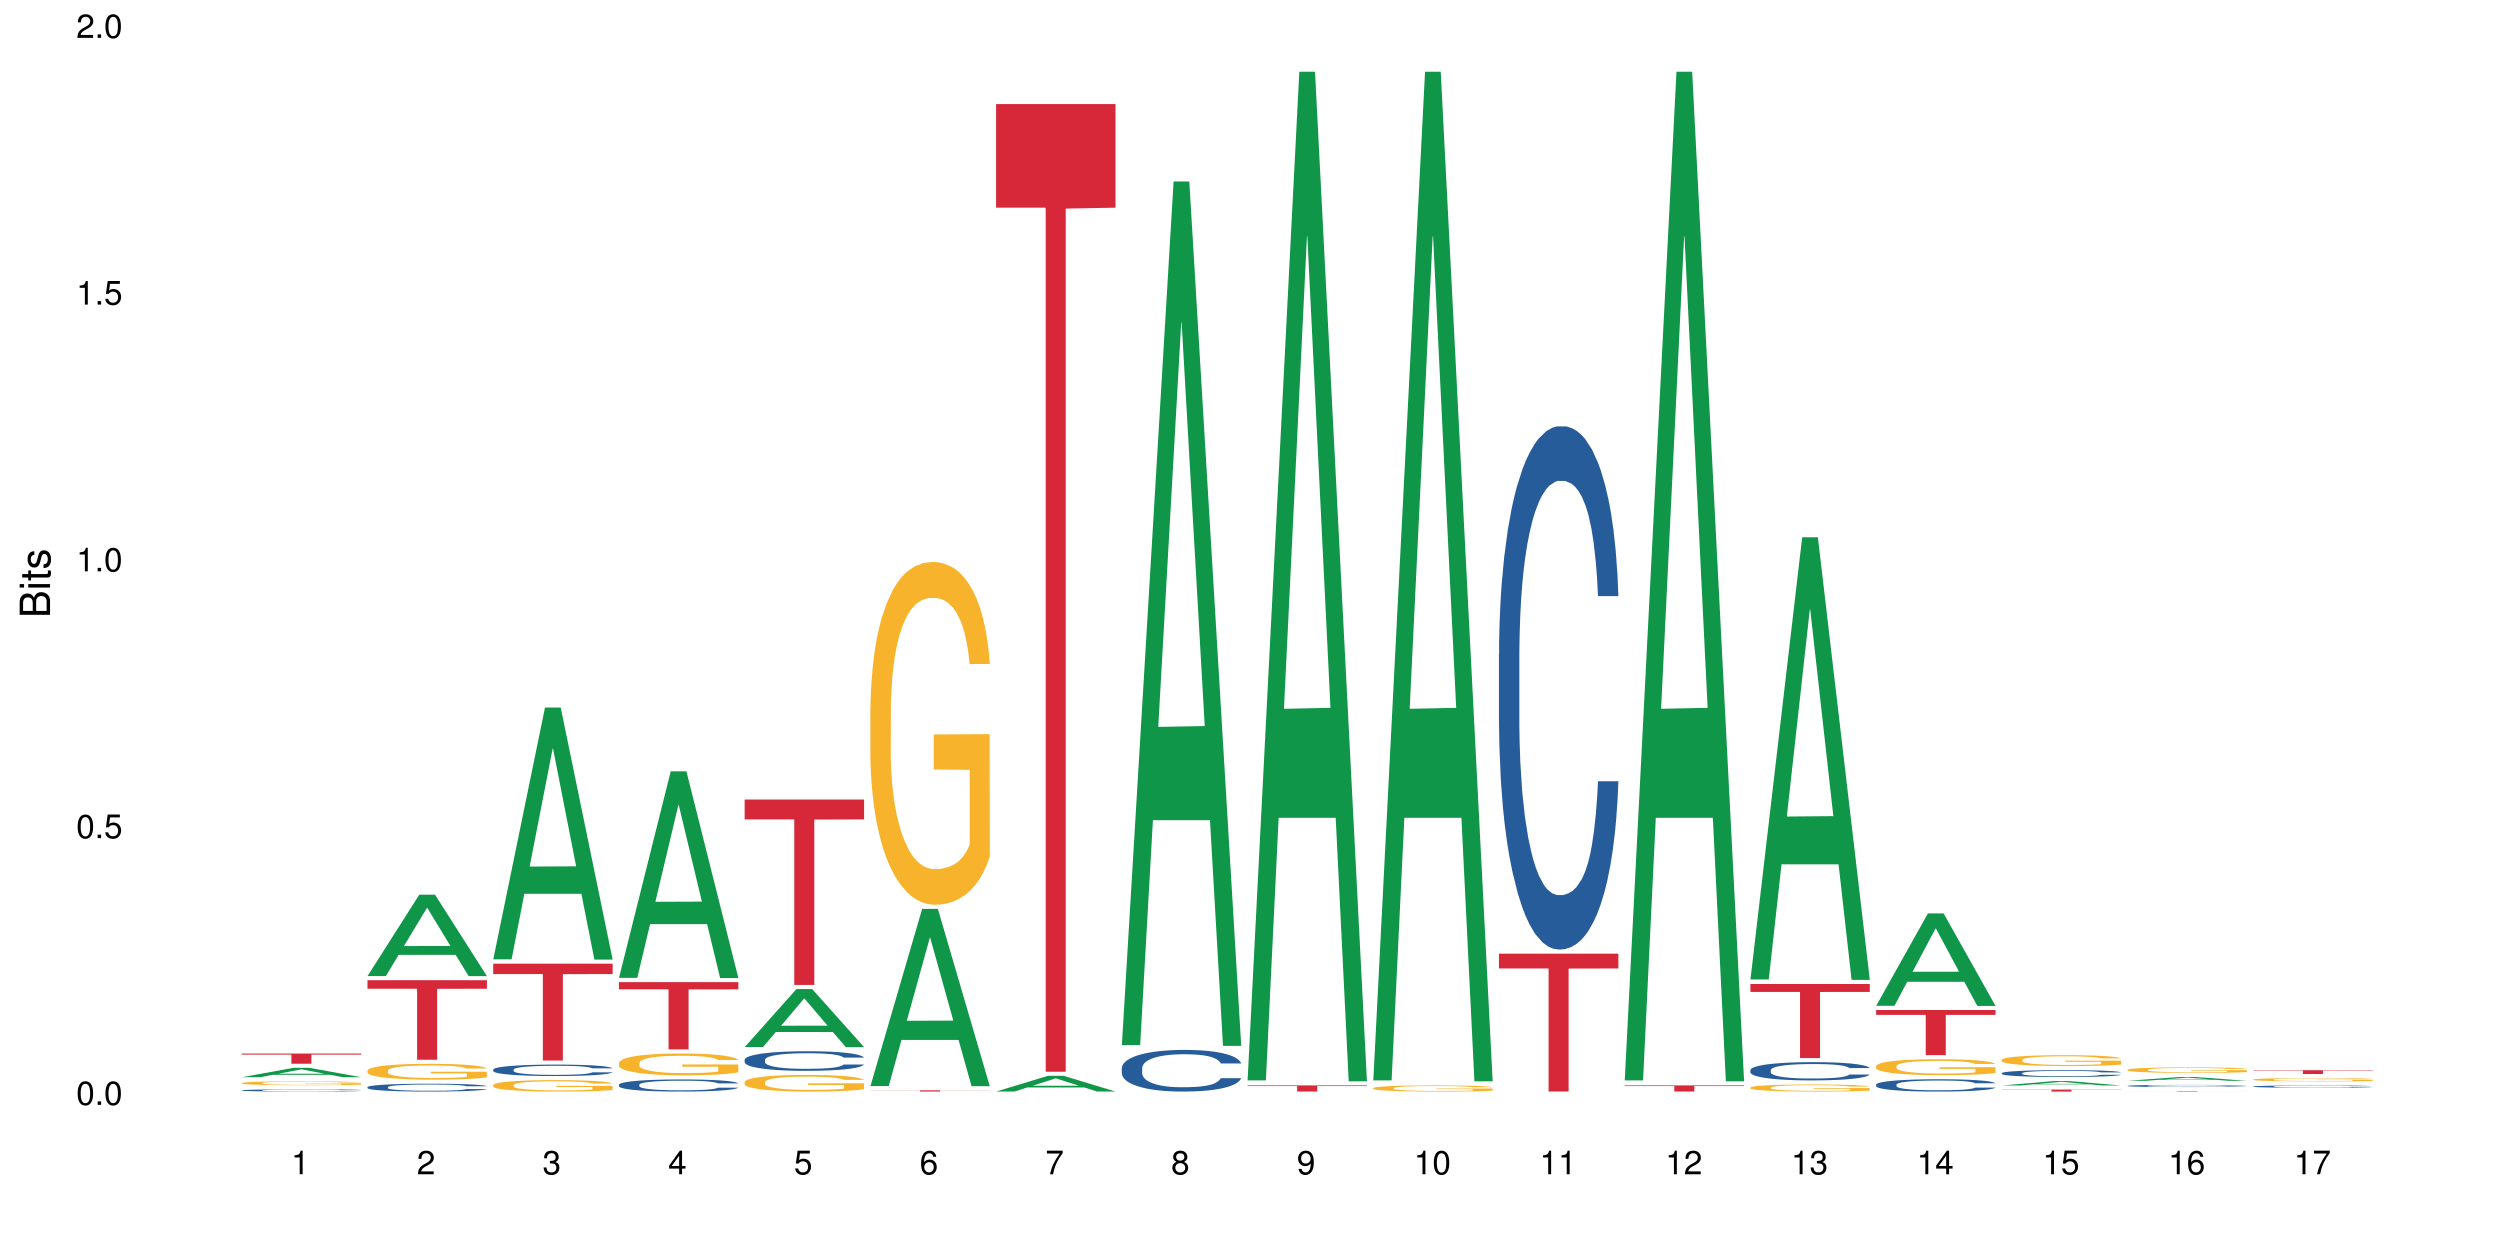 <?xml version="1.0" encoding="UTF-8"?>
<svg xmlns="http://www.w3.org/2000/svg" xmlns:xlink="http://www.w3.org/1999/xlink" width="720pt" height="360pt" viewBox="0 0 720 360" version="1.1">
<defs>
<g>
<symbol overflow="visible" id="glyph0-0">
<path style="stroke:none;" d=""/>
</symbol>
<symbol overflow="visible" id="glyph0-1">
<path style="stroke:none;" d="M 2.641 -6.797 C 2 -6.797 1.422 -6.531 1.078 -6.047 C 0.641 -5.453 0.406 -4.547 0.406 -3.297 C 0.406 -1 1.188 0.219 2.641 0.219 C 4.078 0.219 4.859 -1 4.859 -3.234 C 4.859 -4.562 4.656 -5.438 4.203 -6.047 C 3.844 -6.531 3.281 -6.797 2.641 -6.797 Z M 2.641 -6.047 C 3.547 -6.047 4 -5.125 4 -3.312 C 4 -1.375 3.562 -0.484 2.625 -0.484 C 1.734 -0.484 1.281 -1.422 1.281 -3.281 C 1.281 -5.141 1.734 -6.047 2.641 -6.047 Z M 2.641 -6.047 "/>
</symbol>
<symbol overflow="visible" id="glyph0-2">
<path style="stroke:none;" d="M 1.828 -1 L 0.828 -1 L 0.828 0 L 1.828 0 Z M 1.828 -1 "/>
</symbol>
<symbol overflow="visible" id="glyph0-3">
<path style="stroke:none;" d="M 4.562 -6.797 L 1.062 -6.797 L 0.547 -3.094 L 1.328 -3.094 C 1.719 -3.562 2.047 -3.734 2.578 -3.734 C 3.484 -3.734 4.062 -3.109 4.062 -2.094 C 4.062 -1.125 3.484 -0.531 2.578 -0.531 C 1.828 -0.531 1.375 -0.906 1.188 -1.672 L 0.328 -1.672 C 0.453 -1.109 0.547 -0.844 0.75 -0.594 C 1.125 -0.078 1.828 0.219 2.594 0.219 C 3.969 0.219 4.922 -0.781 4.922 -2.219 C 4.922 -3.562 4.031 -4.484 2.719 -4.484 C 2.25 -4.484 1.859 -4.359 1.469 -4.062 L 1.734 -5.969 L 4.562 -5.969 Z M 4.562 -6.797 "/>
</symbol>
<symbol overflow="visible" id="glyph0-4">
<path style="stroke:none;" d="M 2.484 -4.844 L 2.484 0 L 3.328 0 L 3.328 -6.797 L 2.766 -6.797 C 2.469 -5.75 2.281 -5.609 0.984 -5.453 L 0.984 -4.844 Z M 2.484 -4.844 "/>
</symbol>
<symbol overflow="visible" id="glyph0-5">
<path style="stroke:none;" d="M 4.859 -0.828 L 1.281 -0.828 C 1.359 -1.391 1.672 -1.75 2.5 -2.234 L 3.469 -2.75 C 4.406 -3.266 4.906 -3.969 4.906 -4.812 C 4.906 -5.375 4.672 -5.906 4.266 -6.266 C 3.859 -6.625 3.375 -6.797 2.719 -6.797 C 1.859 -6.797 1.219 -6.5 0.844 -5.922 C 0.609 -5.562 0.5 -5.125 0.484 -4.438 L 1.328 -4.438 C 1.359 -4.906 1.406 -5.188 1.531 -5.406 C 1.75 -5.812 2.188 -6.062 2.703 -6.062 C 3.469 -6.062 4.031 -5.516 4.031 -4.781 C 4.031 -4.25 3.719 -3.797 3.125 -3.438 L 2.234 -2.938 C 0.812 -2.141 0.406 -1.5 0.328 0 L 4.859 0 Z M 4.859 -0.828 "/>
</symbol>
<symbol overflow="visible" id="glyph0-6">
<path style="stroke:none;" d="M 2.125 -3.125 L 2.578 -3.125 C 3.516 -3.125 3.984 -2.703 3.984 -1.891 C 3.984 -1.031 3.469 -0.531 2.578 -0.531 C 1.656 -0.531 1.203 -0.984 1.156 -1.969 L 0.312 -1.969 C 0.344 -1.422 0.438 -1.078 0.609 -0.766 C 0.953 -0.109 1.625 0.219 2.547 0.219 C 3.953 0.219 4.859 -0.609 4.859 -1.906 C 4.859 -2.766 4.516 -3.25 3.703 -3.516 C 4.344 -3.766 4.656 -4.25 4.656 -4.938 C 4.656 -6.109 3.875 -6.797 2.578 -6.797 C 1.203 -6.797 0.484 -6.047 0.453 -4.609 L 1.297 -4.609 C 1.312 -5.016 1.344 -5.25 1.453 -5.453 C 1.641 -5.828 2.062 -6.062 2.594 -6.062 C 3.344 -6.062 3.797 -5.625 3.797 -4.906 C 3.797 -4.422 3.609 -4.141 3.25 -3.984 C 3.016 -3.891 2.719 -3.844 2.125 -3.844 Z M 2.125 -3.125 "/>
</symbol>
<symbol overflow="visible" id="glyph0-7">
<path style="stroke:none;" d="M 3.141 -1.625 L 3.141 0 L 3.984 0 L 3.984 -1.625 L 4.984 -1.625 L 4.984 -2.391 L 3.984 -2.391 L 3.984 -6.797 L 3.359 -6.797 L 0.266 -2.516 L 0.266 -1.625 Z M 3.141 -2.391 L 1 -2.391 L 3.141 -5.359 Z M 3.141 -2.391 "/>
</symbol>
<symbol overflow="visible" id="glyph0-8">
<path style="stroke:none;" d="M 4.781 -5.031 C 4.609 -6.141 3.891 -6.797 2.844 -6.797 C 2.094 -6.797 1.422 -6.438 1.031 -5.828 C 0.609 -5.172 0.406 -4.344 0.406 -3.094 C 0.406 -1.953 0.578 -1.234 0.984 -0.625 C 1.359 -0.078 1.953 0.219 2.703 0.219 C 3.984 0.219 4.922 -0.734 4.922 -2.078 C 4.922 -3.344 4.062 -4.234 2.844 -4.234 C 2.172 -4.234 1.641 -3.969 1.281 -3.469 C 1.281 -5.125 1.828 -6.047 2.797 -6.047 C 3.391 -6.047 3.797 -5.672 3.938 -5.031 Z M 2.734 -3.484 C 3.547 -3.484 4.062 -2.922 4.062 -2 C 4.062 -1.156 3.484 -0.531 2.703 -0.531 C 1.922 -0.531 1.328 -1.188 1.328 -2.047 C 1.328 -2.891 1.906 -3.484 2.734 -3.484 Z M 2.734 -3.484 "/>
</symbol>
<symbol overflow="visible" id="glyph0-9">
<path style="stroke:none;" d="M 4.984 -6.797 L 0.438 -6.797 L 0.438 -5.969 L 4.109 -5.969 C 2.5 -3.656 1.828 -2.234 1.328 0 L 2.219 0 C 2.594 -2.172 3.453 -4.047 4.984 -6.094 Z M 4.984 -6.797 "/>
</symbol>
<symbol overflow="visible" id="glyph0-10">
<path style="stroke:none;" d="M 3.75 -3.578 C 4.453 -4 4.688 -4.344 4.688 -4.984 C 4.688 -6.047 3.844 -6.797 2.641 -6.797 C 1.438 -6.797 0.594 -6.047 0.594 -4.984 C 0.594 -4.359 0.828 -4.016 1.516 -3.578 C 0.734 -3.203 0.359 -2.641 0.359 -1.891 C 0.359 -0.641 1.297 0.219 2.641 0.219 C 3.984 0.219 4.922 -0.641 4.922 -1.875 C 4.922 -2.641 4.531 -3.203 3.75 -3.578 Z M 2.641 -6.047 C 3.359 -6.047 3.812 -5.625 3.812 -4.969 C 3.812 -4.344 3.344 -3.922 2.641 -3.922 C 1.922 -3.922 1.453 -4.344 1.453 -4.984 C 1.453 -5.625 1.922 -6.047 2.641 -6.047 Z M 2.641 -3.203 C 3.484 -3.203 4.062 -2.672 4.062 -1.875 C 4.062 -1.062 3.484 -0.531 2.625 -0.531 C 1.797 -0.531 1.219 -1.078 1.219 -1.875 C 1.219 -2.672 1.797 -3.203 2.641 -3.203 Z M 2.641 -3.203 "/>
</symbol>
<symbol overflow="visible" id="glyph0-11">
<path style="stroke:none;" d="M 0.516 -1.547 C 0.672 -0.438 1.406 0.219 2.438 0.219 C 3.188 0.219 3.859 -0.141 4.266 -0.75 C 4.688 -1.406 4.891 -2.25 4.891 -3.484 C 4.891 -4.625 4.703 -5.359 4.312 -5.953 C 3.938 -6.5 3.344 -6.797 2.594 -6.797 C 1.297 -6.797 0.359 -5.844 0.359 -4.516 C 0.359 -3.25 1.234 -2.344 2.453 -2.344 C 3.094 -2.344 3.562 -2.578 4.016 -3.109 C 4 -1.453 3.469 -0.531 2.5 -0.531 C 1.906 -0.531 1.484 -0.906 1.359 -1.547 Z M 2.578 -6.062 C 3.375 -6.062 3.969 -5.406 3.969 -4.531 C 3.969 -3.688 3.375 -3.094 2.547 -3.094 C 1.734 -3.094 1.234 -3.672 1.234 -4.578 C 1.234 -5.438 1.797 -6.062 2.578 -6.062 Z M 2.578 -6.062 "/>
</symbol>
<symbol overflow="visible" id="glyph1-0">
<path style="stroke:none;" d=""/>
</symbol>
<symbol overflow="visible" id="glyph1-1">
<path style="stroke:none;" d="M 0 -0.953 L 0 -4.891 C 0 -5.719 -0.234 -6.344 -0.734 -6.797 C -1.188 -7.234 -1.812 -7.469 -2.5 -7.469 C -3.547 -7.469 -4.188 -7 -4.625 -5.875 C -4.984 -6.672 -5.641 -7.094 -6.531 -7.094 C -7.156 -7.094 -7.734 -6.859 -8.141 -6.391 C -8.562 -5.938 -8.75 -5.344 -8.75 -4.5 L -8.75 -0.953 Z M -4.984 -2.062 L -7.766 -2.062 L -7.766 -4.219 C -7.766 -4.844 -7.688 -5.203 -7.453 -5.5 C -7.219 -5.812 -6.859 -5.969 -6.375 -5.969 C -5.906 -5.969 -5.531 -5.812 -5.297 -5.5 C -5.062 -5.203 -4.984 -4.844 -4.984 -4.219 Z M -0.984 -2.062 L -4 -2.062 L -4 -4.781 C -4 -5.328 -3.859 -5.688 -3.578 -5.953 C -3.297 -6.219 -2.922 -6.359 -2.484 -6.359 C -2.062 -6.359 -1.688 -6.219 -1.406 -5.953 C -1.109 -5.688 -0.984 -5.328 -0.984 -4.781 Z M -0.984 -2.062 "/>
</symbol>
<symbol overflow="visible" id="glyph1-2">
<path style="stroke:none;" d="M -6.281 -1.797 L -6.281 -0.797 L 0 -0.797 L 0 -1.797 Z M -8.75 -1.797 L -8.75 -0.797 L -7.484 -0.797 L -7.484 -1.797 Z M -8.75 -1.797 "/>
</symbol>
<symbol overflow="visible" id="glyph1-3">
<path style="stroke:none;" d="M -6.281 -3.047 L -6.281 -2.016 L -8.016 -2.016 L -8.016 -1.016 L -6.281 -1.016 L -6.281 -0.172 L -5.469 -0.172 L -5.469 -1.016 L -0.719 -1.016 C -0.078 -1.016 0.281 -1.453 0.281 -2.234 C 0.281 -2.469 0.25 -2.719 0.188 -3.047 L -0.641 -3.047 C -0.609 -2.922 -0.594 -2.766 -0.594 -2.562 C -0.594 -2.141 -0.719 -2.016 -1.156 -2.016 L -5.469 -2.016 L -5.469 -3.047 Z M -6.281 -3.047 "/>
</symbol>
<symbol overflow="visible" id="glyph1-4">
<path style="stroke:none;" d="M -4.531 -5.25 C -5.766 -5.25 -6.469 -4.422 -6.469 -2.969 C -6.469 -1.516 -5.719 -0.562 -4.547 -0.562 C -3.562 -0.562 -3.094 -1.062 -2.734 -2.562 L -2.516 -3.484 C -2.344 -4.188 -2.094 -4.469 -1.625 -4.469 C -1.047 -4.469 -0.641 -3.875 -0.641 -3 C -0.641 -2.453 -0.797 -2 -1.062 -1.75 C -1.25 -1.594 -1.422 -1.531 -1.875 -1.469 L -1.875 -0.406 C -0.422 -0.453 0.281 -1.266 0.281 -2.922 C 0.281 -4.5 -0.5 -5.516 -1.719 -5.516 C -2.656 -5.516 -3.172 -4.984 -3.469 -3.734 L -3.703 -2.766 C -3.891 -1.953 -4.156 -1.609 -4.594 -1.609 C -5.172 -1.609 -5.547 -2.125 -5.547 -2.938 C -5.547 -3.75 -5.203 -4.172 -4.531 -4.203 Z M -4.531 -5.25 "/>
</symbol>
</g>
</defs>
<g id="surface47531">
<rect x="0" y="0" width="720" height="360" style="fill:rgb(100%,100%,100%);fill-opacity:1;stroke:none;"/>
<path style=" stroke:none;fill-rule:nonzero;fill:rgb(6.275%,58.824%,28.235%);fill-opacity:1;" d="M 69.629 310.238 L 69.668 310.238 L 84.551 307.535 L 89.07 307.535 L 104.027 310.242 L 98.77 310.242 L 95.023 309.535 L 78.598 309.535 L 74.922 310.238 L 69.629 310.238 L 80.176 309.242 L 93.516 309.242 L 86.863 307.98 L 86.789 307.977 L 86.719 307.984 L 80.141 309.242 L 80.176 309.242 Z M 69.629 310.238 "/>
<path style=" stroke:none;fill-rule:nonzero;fill:rgb(14.51%,36.078%,60%);fill-opacity:1;" d="M 69.629 314.008 L 69.672 314.008 L 69.672 313.992 L 69.797 313.973 L 70.09 313.941 L 70.383 313.922 L 71.141 313.891 L 72.188 313.855 L 73.277 313.828 L 74.074 313.816 L 74.789 313.805 L 76.426 313.781 L 77.473 313.77 L 78.605 313.762 L 79.992 313.75 L 80.996 313.746 L 83.262 313.734 L 84.941 313.73 L 90.73 313.73 L 91.945 313.734 L 93.289 313.738 L 94.422 313.746 L 96.391 313.758 L 98.152 313.773 L 98.949 313.781 L 100.207 313.801 L 101.172 313.82 L 101.844 313.832 L 102.602 313.855 L 103.27 313.883 L 103.773 313.91 L 104.027 313.938 L 98.152 313.938 L 97.859 313.914 L 97.523 313.895 L 96.895 313.871 L 96.266 313.855 L 95.387 313.836 L 94.586 313.828 L 93.496 313.816 L 92.531 313.809 L 91.527 313.805 L 90.562 313.801 L 88.715 313.797 L 85.777 313.797 L 84.145 313.801 L 83.262 313.805 L 82.004 313.812 L 81.121 313.82 L 80.074 313.832 L 79.359 313.844 L 78.48 313.859 L 77.852 313.871 L 77.137 313.891 L 76.719 313.906 L 76.34 313.922 L 76.004 313.941 L 75.754 313.961 L 75.586 313.984 L 75.5 314.004 L 75.5 314.098 L 75.586 314.117 L 75.797 314.141 L 76.34 314.176 L 77.137 314.207 L 78.062 314.234 L 78.941 314.25 L 79.445 314.258 L 80.117 314.27 L 81.164 314.281 L 82.676 314.293 L 83.555 314.297 L 84.898 314.301 L 86.281 314.305 L 88.129 314.305 L 89.766 314.301 L 90.855 314.297 L 91.988 314.293 L 93.539 314.285 L 94.504 314.273 L 95.344 314.262 L 95.973 314.254 L 96.391 314.242 L 97.02 314.223 L 97.523 314.203 L 97.902 314.184 L 98.152 314.164 L 104.027 314.164 L 103.773 314.188 L 103.398 314.211 L 103.02 314.227 L 102.434 314.25 L 101.762 314.266 L 100.797 314.285 L 100 314.301 L 98.949 314.316 L 97.984 314.324 L 96.938 314.336 L 95.387 314.348 L 94.379 314.355 L 93.289 314.359 L 91.988 314.363 L 90.352 314.367 L 88.59 314.371 L 85.191 314.371 L 83.891 314.367 L 82.172 314.363 L 80.031 314.352 L 78.48 314.34 L 77.266 314.328 L 76.215 314.316 L 75.039 314.301 L 73.531 314.277 L 72.609 314.254 L 71.977 314.238 L 71.266 314.215 L 70.762 314.195 L 70.176 314.164 L 69.754 314.121 L 69.629 314.09 Z M 69.629 314.008 "/>
<path style=" stroke:none;fill-rule:nonzero;fill:rgb(96.863%,70.196%,16.863%);fill-opacity:1;" d="M 69.629 311.906 L 69.672 311.902 L 69.672 311.883 L 69.84 311.836 L 70.258 311.773 L 70.805 311.719 L 71.391 311.68 L 71.77 311.656 L 72.398 311.625 L 72.941 311.605 L 74.328 311.559 L 76.09 311.516 L 77.055 311.496 L 78.145 311.48 L 79.695 311.461 L 80.41 311.453 L 82.59 311.434 L 85.066 311.426 L 87.793 311.422 L 89.051 311.422 L 90.77 311.426 L 93.121 311.438 L 94.461 311.449 L 95.512 311.461 L 96.602 311.473 L 97.945 311.492 L 99.203 311.52 L 100.207 311.543 L 101.215 311.574 L 102.055 311.605 L 102.766 311.641 L 103.398 311.688 L 103.773 311.723 L 104.027 311.758 L 98.195 311.758 L 97.859 311.723 L 97.48 311.695 L 96.852 311.66 L 96.223 311.637 L 95.594 311.617 L 94.422 311.59 L 93.414 311.574 L 92.156 311.559 L 90.938 311.547 L 89.555 311.543 L 88.715 311.539 L 86.492 311.539 L 84.48 311.547 L 83.305 311.555 L 82.465 311.562 L 81.289 311.578 L 80.578 311.594 L 80.156 311.602 L 78.898 311.633 L 78.062 311.66 L 77.598 311.68 L 77.012 311.711 L 76.594 311.738 L 76.133 311.781 L 75.879 311.812 L 75.543 311.883 L 75.5 312.066 L 75.629 312.105 L 75.879 312.148 L 76.215 312.184 L 76.719 312.223 L 77.223 312.254 L 78.102 312.293 L 78.859 312.32 L 79.445 312.34 L 80.578 312.367 L 81.039 312.375 L 82.129 312.395 L 83.262 312.41 L 84.645 312.422 L 85.695 312.426 L 87.371 312.434 L 89.512 312.434 L 92.027 312.426 L 93.625 312.418 L 94.715 312.41 L 95.426 312.402 L 96.309 312.391 L 96.938 312.379 L 97.523 312.371 L 98.238 312.352 L 98.238 312.105 L 87.875 312.105 L 87.875 311.988 L 103.984 311.988 L 104.027 312.391 L 103.145 312.418 L 102.055 312.445 L 101.004 312.465 L 99.914 312.484 L 98.363 312.504 L 97.105 312.516 L 95.176 312.531 L 93.414 312.539 L 91.566 312.547 L 89.934 312.547 L 88.004 312.551 L 86.281 312.547 L 84.438 312.543 L 82.969 312.531 L 81.625 312.523 L 80.285 312.508 L 78.605 312.488 L 77.516 312.469 L 76.383 312.449 L 75.25 312.422 L 74.242 312.395 L 73.574 312.375 L 72.902 312.348 L 72.188 312.316 L 71.516 312.281 L 71.012 312.25 L 70.551 312.215 L 70.215 312.18 L 69.883 312.133 L 69.715 312.098 L 69.629 312.066 Z M 69.629 311.906 "/>
<path style=" stroke:none;fill-rule:nonzero;fill:rgb(83.922%,15.686%,22.353%);fill-opacity:1;" d="M 69.629 303.41 L 104.027 303.41 L 104.027 303.723 L 89.691 303.727 L 89.691 306.355 L 83.922 306.355 L 83.922 303.73 L 83.84 303.723 L 69.629 303.723 Z M 69.629 303.41 "/>
<path style=" stroke:none;fill-rule:nonzero;fill:rgb(6.275%,58.824%,28.235%);fill-opacity:1;" d="M 105.836 281.102 L 105.871 281.078 L 120.758 257.656 L 125.277 257.656 L 140.234 281.125 L 134.977 281.125 L 131.23 274.996 L 114.805 274.996 L 111.129 281.102 L 105.836 281.102 L 116.383 272.465 L 129.723 272.441 L 123.07 261.488 L 122.996 261.469 L 122.926 261.535 L 116.348 272.441 L 116.383 272.465 Z M 105.836 281.102 "/>
<path style=" stroke:none;fill-rule:nonzero;fill:rgb(14.51%,36.078%,60%);fill-opacity:1;" d="M 105.836 313.094 L 105.879 313.094 L 105.879 313.043 L 106.004 312.965 L 106.297 312.863 L 106.59 312.797 L 107.348 312.676 L 108.395 312.559 L 109.484 312.465 L 110.281 312.414 L 110.996 312.371 L 112.633 312.293 L 113.68 312.254 L 114.812 312.219 L 116.195 312.184 L 117.203 312.164 L 119.469 312.133 L 121.148 312.117 L 122.449 312.109 L 125.258 312.109 L 126.938 312.121 L 128.152 312.129 L 129.496 312.145 L 130.629 312.164 L 132.598 312.211 L 134.359 312.27 L 135.156 312.301 L 136.414 312.363 L 137.379 312.426 L 138.051 312.48 L 138.809 312.559 L 139.477 312.648 L 139.98 312.754 L 140.234 312.844 L 134.359 312.844 L 134.066 312.762 L 133.73 312.699 L 133.102 312.613 L 132.473 312.555 L 131.59 312.492 L 130.793 312.453 L 129.703 312.414 L 128.738 312.391 L 127.734 312.371 L 126.77 312.359 L 124.922 312.348 L 122.781 312.348 L 121.984 312.352 L 120.352 312.367 L 119.469 312.383 L 118.211 312.41 L 117.328 312.438 L 116.281 312.48 L 115.566 312.516 L 114.688 312.566 L 114.059 312.613 L 113.344 312.684 L 112.926 312.734 L 112.547 312.793 L 112.211 312.859 L 111.961 312.934 L 111.793 313.008 L 111.707 313.082 L 111.707 313.402 L 111.793 313.477 L 112.004 313.566 L 112.547 313.691 L 113.344 313.801 L 114.27 313.887 L 115.148 313.949 L 115.652 313.977 L 116.324 314.012 L 117.371 314.051 L 118.883 314.094 L 119.762 314.109 L 121.105 314.125 L 122.488 314.137 L 124.336 314.137 L 125.973 314.125 L 127.062 314.117 L 128.195 314.102 L 129.746 314.066 L 130.711 314.031 L 131.551 313.992 L 132.18 313.953 L 132.598 313.922 L 133.227 313.855 L 133.73 313.785 L 134.109 313.715 L 134.359 313.645 L 140.234 313.645 L 139.98 313.727 L 139.605 313.809 L 139.227 313.867 L 138.641 313.938 L 137.969 314.004 L 137.004 314.074 L 136.207 314.121 L 135.156 314.176 L 134.191 314.215 L 133.145 314.25 L 131.59 314.289 L 130.586 314.312 L 129.496 314.328 L 128.195 314.348 L 126.559 314.359 L 124.797 314.367 L 123.16 314.371 L 121.398 314.367 L 120.098 314.359 L 118.379 314.34 L 116.238 314.301 L 114.688 314.262 L 113.469 314.223 L 112.422 314.184 L 111.246 314.125 L 109.738 314.035 L 108.816 313.965 L 108.184 313.906 L 107.473 313.828 L 106.969 313.754 L 106.383 313.641 L 105.961 313.492 L 105.836 313.379 Z M 105.836 313.094 "/>
<path style=" stroke:none;fill-rule:nonzero;fill:rgb(96.863%,70.196%,16.863%);fill-opacity:1;" d="M 105.836 308.328 L 105.879 308.324 L 105.879 308.242 L 106.047 308.055 L 106.465 307.797 L 107.012 307.586 L 107.598 307.418 L 107.977 307.332 L 108.605 307.207 L 109.148 307.113 L 110.535 306.926 L 112.297 306.754 L 113.262 306.68 L 114.352 306.605 L 115.902 306.527 L 116.617 306.5 L 118.797 306.434 L 121.273 306.391 L 124 306.379 L 125.258 306.383 L 126.977 306.398 L 129.328 306.445 L 130.668 306.488 L 131.719 306.527 L 132.809 306.582 L 134.152 306.664 L 135.41 306.766 L 136.414 306.863 L 137.422 306.988 L 138.262 307.121 L 138.973 307.27 L 139.605 307.441 L 139.98 307.59 L 140.234 307.734 L 134.402 307.734 L 134.066 307.59 L 133.688 307.477 L 133.059 307.34 L 132.43 307.238 L 131.801 307.16 L 130.629 307.051 L 129.621 306.984 L 128.363 306.926 L 127.145 306.891 L 125.762 306.863 L 124.922 306.855 L 122.699 306.855 L 120.688 306.887 L 119.512 306.918 L 118.672 306.953 L 117.496 307.016 L 116.785 307.066 L 116.363 307.098 L 115.105 307.227 L 114.27 307.344 L 113.805 307.422 L 113.219 307.547 L 112.801 307.66 L 112.34 307.824 L 112.086 307.949 L 111.75 308.234 L 111.707 308.98 L 111.836 309.141 L 112.086 309.309 L 112.422 309.461 L 112.926 309.617 L 113.43 309.738 L 114.309 309.898 L 115.066 310.008 L 115.652 310.078 L 116.785 310.191 L 117.246 310.23 L 118.336 310.305 L 119.469 310.363 L 120.852 310.41 L 121.902 310.438 L 123.578 310.457 L 125.719 310.457 L 128.234 310.434 L 129.828 310.398 L 130.922 310.367 L 131.633 310.336 L 132.516 310.293 L 133.145 310.25 L 133.73 310.203 L 134.445 310.133 L 134.445 309.141 L 124.082 309.137 L 124.082 308.668 L 140.191 308.664 L 140.234 310.293 L 139.352 310.402 L 138.262 310.512 L 137.211 310.594 L 136.121 310.664 L 134.57 310.746 L 133.312 310.793 L 131.383 310.852 L 129.621 310.891 L 127.773 310.914 L 126.137 310.926 L 124.211 310.93 L 122.488 310.922 L 120.645 310.898 L 119.176 310.863 L 117.832 310.824 L 116.492 310.77 L 114.812 310.684 L 113.723 310.609 L 112.59 310.523 L 111.457 310.422 L 110.449 310.309 L 109.781 310.219 L 109.109 310.121 L 108.395 309.996 L 107.723 309.855 L 107.219 309.727 L 106.758 309.582 L 106.422 309.441 L 106.09 309.254 L 105.922 309.105 L 105.836 308.977 Z M 105.836 308.328 "/>
<path style=" stroke:none;fill-rule:nonzero;fill:rgb(83.922%,15.686%,22.353%);fill-opacity:1;" d="M 105.836 282.305 L 140.234 282.305 L 140.234 284.754 L 125.898 284.777 L 125.898 305.199 L 120.129 305.199 L 120.129 284.797 L 120.047 284.754 L 105.836 284.754 Z M 105.836 282.305 "/>
<path style=" stroke:none;fill-rule:nonzero;fill:rgb(6.275%,58.824%,28.235%);fill-opacity:1;" d="M 142.043 276.293 L 142.078 276.227 L 156.965 203.762 L 161.484 203.762 L 176.441 276.363 L 171.184 276.363 L 167.438 257.41 L 151.012 257.41 L 147.336 276.293 L 142.043 276.293 L 152.59 249.57 L 165.93 249.504 L 159.277 215.621 L 159.203 215.555 L 159.133 215.758 L 152.555 249.504 L 152.59 249.57 Z M 142.043 276.293 "/>
<path style=" stroke:none;fill-rule:nonzero;fill:rgb(14.51%,36.078%,60%);fill-opacity:1;" d="M 142.043 308.039 L 142.086 308.035 L 142.086 307.965 L 142.211 307.852 L 142.504 307.707 L 142.797 307.605 L 143.555 307.43 L 144.602 307.258 L 145.691 307.125 L 146.488 307.047 L 147.203 306.984 L 148.84 306.875 L 149.887 306.816 L 151.02 306.766 L 152.402 306.715 L 153.41 306.684 L 155.676 306.637 L 157.355 306.617 L 158.652 306.605 L 161.465 306.605 L 163.145 306.617 L 164.359 306.633 L 165.703 306.656 L 166.832 306.684 L 168.805 306.75 L 170.566 306.836 L 171.363 306.883 L 172.621 306.977 L 173.586 307.066 L 174.258 307.145 L 175.012 307.258 L 175.684 307.391 L 176.188 307.547 L 176.441 307.676 L 170.566 307.676 L 170.273 307.555 L 169.938 307.461 L 169.309 307.34 L 168.68 307.25 L 167.797 307.164 L 167 307.105 L 165.91 307.051 L 164.945 307.012 L 163.941 306.984 L 162.977 306.969 L 161.129 306.949 L 158.988 306.949 L 158.191 306.957 L 156.559 306.98 L 155.676 307 L 154.418 307.043 L 153.535 307.082 L 152.488 307.145 L 151.773 307.195 L 150.895 307.273 L 150.266 307.34 L 149.551 307.441 L 149.133 307.516 L 148.754 307.602 L 148.418 307.699 L 148.168 307.805 L 148 307.918 L 147.914 308.023 L 147.914 308.492 L 148 308.598 L 148.211 308.727 L 148.754 308.91 L 149.551 309.07 L 150.473 309.195 L 151.355 309.285 L 151.859 309.328 L 152.531 309.375 L 153.578 309.438 L 155.09 309.496 L 155.969 309.52 L 157.312 309.543 L 158.695 309.555 L 160.543 309.555 L 162.18 309.543 L 163.27 309.527 L 164.402 309.504 L 165.953 309.453 L 166.918 309.406 L 167.758 309.348 L 168.387 309.293 L 168.805 309.242 L 169.434 309.148 L 169.938 309.047 L 170.316 308.941 L 170.566 308.84 L 176.441 308.84 L 176.188 308.961 L 175.812 309.078 L 175.434 309.164 L 174.848 309.27 L 174.176 309.363 L 173.211 309.469 L 172.414 309.539 L 171.363 309.613 L 170.398 309.672 L 169.352 309.723 L 167.797 309.781 L 166.793 309.812 L 165.703 309.84 L 164.402 309.863 L 162.766 309.883 L 161.004 309.895 L 159.367 309.898 L 157.605 309.895 L 156.305 309.883 L 154.586 309.855 L 152.445 309.801 L 150.895 309.742 L 149.676 309.684 L 148.629 309.625 L 147.453 309.543 L 145.945 309.41 L 145.02 309.309 L 144.391 309.227 L 143.68 309.109 L 143.176 309.004 L 142.59 308.832 L 142.168 308.621 L 142.043 308.453 Z M 142.043 308.039 "/>
<path style=" stroke:none;fill-rule:nonzero;fill:rgb(96.863%,70.196%,16.863%);fill-opacity:1;" d="M 142.043 312.488 L 142.086 312.484 L 142.086 312.426 L 142.254 312.289 L 142.672 312.105 L 143.219 311.949 L 143.805 311.832 L 144.184 311.766 L 144.812 311.676 L 145.355 311.609 L 146.742 311.477 L 148.504 311.348 L 149.469 311.297 L 150.559 311.242 L 152.109 311.188 L 152.824 311.164 L 155.004 311.117 L 157.48 311.086 L 160.207 311.078 L 161.465 311.082 L 163.184 311.094 L 165.535 311.125 L 166.875 311.156 L 167.926 311.188 L 169.016 311.227 L 170.359 311.285 L 171.617 311.359 L 172.621 311.43 L 173.629 311.52 L 174.469 311.617 L 175.18 311.723 L 175.812 311.848 L 176.188 311.953 L 176.441 312.059 L 170.609 312.059 L 170.273 311.953 L 169.895 311.871 L 169.266 311.773 L 168.637 311.699 L 168.008 311.645 L 166.832 311.566 L 165.828 311.516 L 164.57 311.477 L 163.352 311.449 L 161.969 311.43 L 161.129 311.426 L 158.906 311.426 L 156.891 311.445 L 155.719 311.469 L 154.879 311.492 L 153.703 311.539 L 152.992 311.574 L 152.57 311.598 L 151.312 311.691 L 150.473 311.777 L 150.012 311.832 L 149.426 311.922 L 149.008 312.004 L 148.547 312.125 L 148.293 312.215 L 147.957 312.418 L 147.914 312.961 L 148.043 313.074 L 148.293 313.199 L 148.629 313.305 L 149.133 313.422 L 149.637 313.508 L 150.516 313.625 L 151.273 313.703 L 151.859 313.754 L 152.992 313.836 L 153.453 313.863 L 154.543 313.918 L 155.676 313.957 L 157.059 313.996 L 158.109 314.012 L 159.785 314.027 L 161.926 314.027 L 164.441 314.012 L 166.035 313.984 L 167.129 313.961 L 167.84 313.941 L 168.723 313.906 L 169.352 313.879 L 169.938 313.844 L 170.652 313.793 L 170.652 313.074 L 160.289 313.07 L 160.289 312.734 L 176.398 312.73 L 176.441 313.906 L 175.559 313.988 L 174.469 314.066 L 173.418 314.129 L 172.328 314.18 L 170.777 314.234 L 169.52 314.27 L 167.59 314.312 L 165.828 314.34 L 163.98 314.359 L 162.344 314.367 L 160.418 314.371 L 158.695 314.363 L 156.852 314.348 L 155.383 314.324 L 154.039 314.293 L 152.699 314.254 L 151.02 314.191 L 149.93 314.141 L 148.797 314.074 L 147.664 314 L 146.656 313.918 L 145.984 313.855 L 145.316 313.785 L 144.602 313.695 L 143.93 313.594 L 143.426 313.5 L 142.965 313.395 L 142.629 313.293 L 142.293 313.16 L 142.129 313.051 L 142.043 312.957 Z M 142.043 312.488 "/>
<path style=" stroke:none;fill-rule:nonzero;fill:rgb(83.922%,15.686%,22.353%);fill-opacity:1;" d="M 142.043 277.543 L 176.441 277.543 L 176.441 280.527 L 162.105 280.555 L 162.105 305.426 L 156.336 305.426 L 156.336 280.578 L 156.254 280.527 L 142.043 280.527 Z M 142.043 277.543 "/>
<path style=" stroke:none;fill-rule:nonzero;fill:rgb(6.275%,58.824%,28.235%);fill-opacity:1;" d="M 178.25 281.625 L 178.285 281.57 L 193.172 222.152 L 197.691 222.152 L 212.648 281.684 L 207.391 281.684 L 203.645 266.145 L 187.219 266.145 L 183.543 281.625 L 178.25 281.625 L 188.797 259.715 L 202.137 259.66 L 195.484 231.879 L 195.41 231.824 L 195.34 231.992 L 188.762 259.66 L 188.797 259.715 Z M 178.25 281.625 "/>
<path style=" stroke:none;fill-rule:nonzero;fill:rgb(14.51%,36.078%,60%);fill-opacity:1;" d="M 178.25 312.398 L 178.293 312.395 L 178.293 312.32 L 178.418 312.199 L 178.711 312.043 L 179.004 311.941 L 179.762 311.75 L 180.809 311.57 L 181.898 311.43 L 182.695 311.348 L 183.41 311.281 L 185.047 311.164 L 186.094 311.105 L 187.227 311.051 L 188.609 310.996 L 189.617 310.965 L 191.883 310.914 L 193.562 310.891 L 194.859 310.879 L 197.672 310.879 L 199.348 310.895 L 200.566 310.91 L 201.91 310.934 L 203.039 310.965 L 205.012 311.035 L 206.773 311.121 L 207.57 311.176 L 208.828 311.273 L 209.793 311.367 L 210.465 311.453 L 211.219 311.57 L 211.891 311.715 L 212.395 311.875 L 212.648 312.012 L 206.773 312.012 L 206.48 311.887 L 206.145 311.785 L 205.516 311.656 L 204.887 311.562 L 204.004 311.469 L 203.207 311.41 L 202.117 311.348 L 201.152 311.312 L 200.148 311.281 L 199.184 311.262 L 197.336 311.242 L 195.195 311.242 L 194.398 311.25 L 192.766 311.277 L 191.883 311.297 L 190.625 311.344 L 189.742 311.383 L 188.695 311.449 L 187.98 311.504 L 187.102 311.586 L 186.473 311.66 L 185.758 311.766 L 185.34 311.844 L 184.961 311.934 L 184.625 312.039 L 184.375 312.148 L 184.207 312.27 L 184.121 312.383 L 184.121 312.879 L 184.207 312.992 L 184.418 313.125 L 184.961 313.32 L 185.758 313.488 L 186.68 313.625 L 187.562 313.719 L 188.066 313.766 L 188.738 313.816 L 189.785 313.879 L 191.297 313.941 L 192.176 313.969 L 193.52 313.996 L 194.902 314.008 L 196.75 314.008 L 198.387 313.996 L 199.477 313.977 L 200.609 313.953 L 202.16 313.898 L 203.125 313.848 L 203.965 313.785 L 204.594 313.727 L 205.012 313.676 L 205.641 313.578 L 206.145 313.469 L 206.523 313.355 L 206.773 313.246 L 212.648 313.246 L 212.395 313.375 L 212.016 313.5 L 211.641 313.594 L 211.055 313.703 L 210.383 313.805 L 209.418 313.914 L 208.621 313.988 L 207.57 314.066 L 206.605 314.129 L 205.559 314.184 L 204.004 314.246 L 203 314.277 L 201.91 314.309 L 200.609 314.332 L 198.973 314.355 L 197.211 314.367 L 195.574 314.371 L 193.812 314.363 L 192.512 314.352 L 190.793 314.324 L 188.652 314.266 L 187.102 314.203 L 185.883 314.145 L 184.836 314.082 L 183.66 313.996 L 182.152 313.855 L 181.227 313.746 L 180.598 313.656 L 179.887 313.531 L 179.383 313.418 L 178.797 313.242 L 178.375 313.016 L 178.25 312.84 Z M 178.25 312.398 "/>
<path style=" stroke:none;fill-rule:nonzero;fill:rgb(96.863%,70.196%,16.863%);fill-opacity:1;" d="M 178.25 306.105 L 178.293 306.098 L 178.293 305.984 L 178.461 305.723 L 178.879 305.367 L 179.426 305.074 L 180.012 304.844 L 180.391 304.723 L 181.02 304.551 L 181.562 304.426 L 182.949 304.168 L 184.711 303.926 L 185.676 303.824 L 186.766 303.727 L 188.316 303.617 L 189.031 303.574 L 191.211 303.484 L 193.688 303.426 L 196.414 303.41 L 197.672 303.414 L 199.391 303.438 L 201.742 303.5 L 203.082 303.559 L 204.133 303.617 L 205.223 303.691 L 206.562 303.805 L 207.824 303.941 L 208.828 304.082 L 209.836 304.254 L 210.676 304.438 L 211.387 304.637 L 212.016 304.879 L 212.395 305.082 L 212.648 305.281 L 206.816 305.281 L 206.48 305.082 L 206.102 304.926 L 205.473 304.734 L 204.844 304.598 L 204.215 304.488 L 203.039 304.34 L 202.035 304.246 L 200.777 304.168 L 199.559 304.117 L 198.176 304.082 L 197.336 304.07 L 195.113 304.07 L 193.098 304.109 L 191.926 304.156 L 191.086 304.203 L 189.91 304.289 L 189.199 304.355 L 188.777 304.402 L 187.52 304.582 L 186.68 304.742 L 186.219 304.852 L 185.633 305.023 L 185.215 305.18 L 184.754 305.41 L 184.5 305.582 L 184.164 305.973 L 184.121 307.004 L 184.25 307.223 L 184.5 307.461 L 184.836 307.668 L 185.34 307.887 L 185.844 308.051 L 186.723 308.277 L 187.48 308.426 L 188.066 308.523 L 189.199 308.68 L 189.66 308.73 L 190.75 308.832 L 191.883 308.914 L 193.266 308.984 L 194.316 309.016 L 195.992 309.047 L 198.133 309.047 L 200.648 309.012 L 202.242 308.965 L 203.336 308.918 L 204.047 308.879 L 204.93 308.816 L 205.559 308.758 L 206.145 308.695 L 206.859 308.598 L 206.859 307.223 L 196.496 307.219 L 196.496 306.574 L 212.605 306.57 L 212.648 308.816 L 211.766 308.973 L 210.676 309.121 L 209.625 309.234 L 208.535 309.332 L 206.984 309.441 L 205.727 309.512 L 203.797 309.59 L 202.035 309.645 L 200.188 309.68 L 198.551 309.695 L 196.621 309.699 L 194.902 309.688 L 193.059 309.656 L 191.59 309.609 L 190.246 309.551 L 188.906 309.477 L 187.227 309.355 L 186.137 309.258 L 185.004 309.137 L 183.871 308.992 L 182.863 308.84 L 182.191 308.719 L 181.523 308.582 L 180.809 308.406 L 180.137 308.211 L 179.633 308.035 L 179.172 307.832 L 178.836 307.645 L 178.5 307.387 L 178.336 307.18 L 178.25 307 Z M 178.25 306.105 "/>
<path style=" stroke:none;fill-rule:nonzero;fill:rgb(83.922%,15.686%,22.353%);fill-opacity:1;" d="M 178.25 282.859 L 212.648 282.859 L 212.648 284.934 L 198.312 284.953 L 198.312 302.23 L 192.543 302.23 L 192.543 284.973 L 192.461 284.934 L 178.25 284.934 Z M 178.25 282.859 "/>
<path style=" stroke:none;fill-rule:nonzero;fill:rgb(6.275%,58.824%,28.235%);fill-opacity:1;" d="M 214.457 301.562 L 214.492 301.547 L 229.379 284.848 L 233.898 284.848 L 248.855 301.578 L 243.598 301.578 L 239.852 297.211 L 223.422 297.211 L 219.75 301.562 L 214.457 301.562 L 225.004 295.406 L 238.344 295.391 L 231.691 287.582 L 231.617 287.566 L 231.547 287.613 L 224.969 295.391 L 225.004 295.406 Z M 214.457 301.562 "/>
<path style=" stroke:none;fill-rule:nonzero;fill:rgb(14.51%,36.078%,60%);fill-opacity:1;" d="M 214.457 305.215 L 214.5 305.207 L 214.5 305.086 L 214.625 304.887 L 214.918 304.641 L 215.211 304.469 L 215.969 304.164 L 217.016 303.871 L 218.105 303.645 L 218.902 303.512 L 219.617 303.406 L 221.254 303.219 L 222.301 303.117 L 223.434 303.031 L 224.816 302.945 L 225.824 302.891 L 228.09 302.809 L 229.77 302.773 L 231.066 302.758 L 233.879 302.758 L 235.555 302.777 L 236.773 302.805 L 238.117 302.844 L 239.246 302.891 L 241.219 303.004 L 242.98 303.148 L 243.777 303.23 L 245.035 303.391 L 246 303.547 L 246.672 303.68 L 247.426 303.871 L 248.098 304.105 L 248.602 304.367 L 248.855 304.59 L 242.98 304.59 L 242.688 304.383 L 242.352 304.223 L 241.723 304.012 L 241.094 303.863 L 240.211 303.711 L 239.414 303.613 L 238.324 303.516 L 237.359 303.453 L 236.352 303.406 L 235.391 303.375 L 233.543 303.348 L 231.402 303.348 L 230.605 303.355 L 228.973 303.398 L 228.09 303.434 L 226.832 303.504 L 225.949 303.574 L 224.902 303.676 L 224.188 303.762 L 223.309 303.898 L 222.68 304.016 L 221.965 304.188 L 221.547 304.316 L 221.168 304.461 L 220.832 304.629 L 220.582 304.812 L 220.414 305 L 220.328 305.188 L 220.328 305.988 L 220.414 306.172 L 220.625 306.391 L 221.168 306.703 L 221.965 306.977 L 222.887 307.195 L 223.77 307.348 L 224.273 307.422 L 224.945 307.504 L 225.992 307.605 L 227.504 307.711 L 228.383 307.75 L 229.727 307.793 L 231.109 307.812 L 232.957 307.812 L 234.59 307.793 L 235.684 307.766 L 236.816 307.727 L 238.367 307.637 L 239.332 307.555 L 240.172 307.457 L 240.801 307.359 L 241.219 307.277 L 241.848 307.117 L 242.352 306.941 L 242.73 306.762 L 242.98 306.586 L 248.855 306.586 L 248.602 306.793 L 248.223 306.992 L 247.848 307.141 L 247.258 307.324 L 246.59 307.484 L 245.625 307.664 L 244.828 307.781 L 243.777 307.91 L 242.812 308.008 L 241.766 308.098 L 240.211 308.199 L 239.207 308.25 L 238.117 308.297 L 236.816 308.34 L 235.18 308.375 L 233.418 308.395 L 231.781 308.402 L 230.02 308.391 L 228.719 308.371 L 227 308.324 L 224.859 308.23 L 223.309 308.133 L 222.09 308.035 L 221.043 307.93 L 219.867 307.793 L 218.359 307.566 L 217.434 307.391 L 216.805 307.246 L 216.094 307.043 L 215.59 306.863 L 215.004 306.574 L 214.582 306.207 L 214.457 305.926 Z M 214.457 305.215 "/>
<path style=" stroke:none;fill-rule:nonzero;fill:rgb(96.863%,70.196%,16.863%);fill-opacity:1;" d="M 214.457 311.633 L 214.5 311.629 L 214.5 311.539 L 214.668 311.344 L 215.086 311.07 L 215.633 310.848 L 216.219 310.676 L 216.598 310.582 L 217.227 310.449 L 217.77 310.355 L 219.156 310.156 L 220.918 309.973 L 221.883 309.895 L 222.973 309.82 L 224.523 309.738 L 225.238 309.707 L 227.418 309.637 L 229.895 309.594 L 232.621 309.582 L 233.879 309.586 L 235.598 309.602 L 237.949 309.648 L 239.289 309.695 L 240.34 309.738 L 241.43 309.793 L 242.77 309.883 L 244.031 309.988 L 245.035 310.094 L 246.043 310.223 L 246.883 310.363 L 247.594 310.516 L 248.223 310.699 L 248.602 310.852 L 248.855 311.008 L 243.023 311.008 L 242.688 310.852 L 242.309 310.734 L 241.68 310.59 L 241.051 310.484 L 240.422 310.402 L 239.246 310.289 L 238.242 310.219 L 236.984 310.156 L 235.766 310.117 L 234.383 310.094 L 233.543 310.082 L 231.32 310.082 L 229.305 310.113 L 228.133 310.148 L 227.293 310.184 L 226.117 310.25 L 225.406 310.301 L 224.984 310.336 L 223.727 310.473 L 222.887 310.594 L 222.426 310.68 L 221.84 310.809 L 221.422 310.93 L 220.957 311.102 L 220.707 311.234 L 220.371 311.531 L 220.328 312.32 L 220.457 312.484 L 220.707 312.664 L 221.043 312.82 L 221.547 312.988 L 222.051 313.113 L 222.93 313.285 L 223.684 313.398 L 224.273 313.473 L 225.406 313.594 L 225.867 313.633 L 226.957 313.711 L 228.09 313.77 L 229.473 313.824 L 230.523 313.852 L 232.199 313.871 L 234.34 313.871 L 236.855 313.844 L 238.449 313.812 L 239.543 313.777 L 240.254 313.746 L 241.137 313.695 L 241.766 313.652 L 242.352 313.605 L 243.066 313.531 L 243.066 312.484 L 232.703 312.48 L 232.703 311.992 L 248.812 311.988 L 248.855 313.695 L 247.973 313.816 L 246.883 313.93 L 245.832 314.016 L 244.742 314.09 L 243.191 314.172 L 241.934 314.227 L 240.004 314.289 L 238.242 314.328 L 236.395 314.352 L 234.758 314.367 L 232.828 314.371 L 231.109 314.363 L 229.266 314.336 L 227.797 314.301 L 226.453 314.258 L 225.113 314.199 L 223.434 314.109 L 222.344 314.035 L 221.211 313.941 L 220.078 313.832 L 219.07 313.715 L 218.398 313.621 L 217.73 313.52 L 217.016 313.387 L 216.344 313.238 L 215.84 313.102 L 215.379 312.949 L 215.043 312.805 L 214.707 312.609 L 214.539 312.449 L 214.457 312.316 Z M 214.457 311.633 "/>
<path style=" stroke:none;fill-rule:nonzero;fill:rgb(83.922%,15.686%,22.353%);fill-opacity:1;" d="M 214.457 230.266 L 248.855 230.266 L 248.855 235.984 L 234.52 236.035 L 234.52 283.668 L 228.75 283.668 L 228.75 236.082 L 228.668 235.984 L 214.457 235.984 Z M 214.457 230.266 "/>
<path style=" stroke:none;fill-rule:nonzero;fill:rgb(6.275%,58.824%,28.235%);fill-opacity:1;" d="M 250.664 312.785 L 250.699 312.738 L 265.582 261.75 L 270.105 261.75 L 285.062 312.832 L 279.805 312.832 L 276.059 299.5 L 259.629 299.5 L 255.957 312.785 L 250.664 312.785 L 261.211 293.984 L 274.551 293.934 L 267.898 270.098 L 267.824 270.047 L 267.754 270.191 L 261.176 293.934 L 261.211 293.984 Z M 250.664 312.785 "/>
<path style=" stroke:none;fill-rule:nonzero;fill:rgb(96.863%,70.196%,16.863%);fill-opacity:1;" d="M 250.664 204.125 L 250.707 204.035 L 250.707 202.23 L 250.875 198.172 L 251.293 192.582 L 251.84 187.984 L 252.426 184.379 L 252.805 182.484 L 253.434 179.777 L 253.977 177.797 L 255.363 173.738 L 257.125 169.949 L 258.09 168.328 L 259.18 166.793 L 260.73 165.082 L 261.445 164.449 L 263.625 163.008 L 266.102 162.105 L 268.828 161.836 L 270.086 161.926 L 271.805 162.285 L 274.156 163.277 L 275.496 164.18 L 276.547 165.082 L 277.637 166.254 L 278.977 168.059 L 280.238 170.223 L 281.242 172.387 L 282.25 175.09 L 283.09 177.977 L 283.801 181.133 L 284.43 184.918 L 284.809 188.074 L 285.062 191.23 L 279.23 191.23 L 278.895 188.074 L 278.516 185.641 L 277.887 182.664 L 277.258 180.5 L 276.629 178.785 L 275.453 176.441 L 274.449 175 L 273.191 173.738 L 271.973 172.926 L 270.59 172.387 L 269.75 172.203 L 267.527 172.203 L 265.512 172.836 L 264.34 173.559 L 263.5 174.277 L 262.324 175.633 L 261.613 176.715 L 261.191 177.434 L 259.934 180.23 L 259.094 182.754 L 258.633 184.469 L 258.047 187.172 L 257.629 189.605 L 257.164 193.215 L 256.914 195.918 L 256.578 202.051 L 256.535 218.281 L 256.664 221.707 L 256.914 225.406 L 257.25 228.652 L 257.754 232.078 L 258.258 234.691 L 259.137 238.207 L 259.891 240.555 L 260.48 242.086 L 261.613 244.52 L 262.074 245.332 L 263.164 246.953 L 264.297 248.219 L 265.68 249.301 L 266.73 249.84 L 268.406 250.293 L 270.547 250.293 L 273.062 249.75 L 274.656 249.027 L 275.75 248.309 L 276.461 247.676 L 277.344 246.684 L 277.973 245.781 L 278.559 244.789 L 279.273 243.258 L 279.273 221.707 L 268.91 221.617 L 268.91 211.52 L 285.02 211.43 L 285.062 246.684 L 284.18 249.117 L 283.09 251.465 L 282.039 253.266 L 280.949 254.801 L 279.398 256.512 L 278.141 257.594 L 276.211 258.855 L 274.449 259.668 L 272.602 260.211 L 270.965 260.48 L 269.035 260.57 L 267.316 260.391 L 265.473 259.848 L 264.004 259.129 L 262.66 258.227 L 261.32 257.055 L 259.641 255.16 L 258.551 253.629 L 257.418 251.734 L 256.285 249.48 L 255.277 247.047 L 254.605 245.152 L 253.938 242.988 L 253.223 240.281 L 252.551 237.215 L 252.047 234.422 L 251.586 231.266 L 251.25 228.289 L 250.914 224.23 L 250.746 220.984 L 250.664 218.191 Z M 250.664 204.125 "/>
<path style=" stroke:none;fill-rule:nonzero;fill:rgb(83.922%,15.686%,22.353%);fill-opacity:1;" d="M 250.664 314.012 L 285.062 314.012 L 285.062 314.051 L 270.727 314.051 L 270.727 314.371 L 264.957 314.371 L 264.957 314.051 L 250.664 314.051 Z M 250.664 314.012 "/>
<path style=" stroke:none;fill-rule:nonzero;fill:rgb(6.275%,58.824%,28.235%);fill-opacity:1;" d="M 286.871 314.367 L 286.906 314.363 L 301.789 309.84 L 306.312 309.84 L 321.27 314.371 L 316.012 314.371 L 312.266 313.188 L 295.836 313.188 L 292.164 314.367 L 286.871 314.367 L 297.418 312.699 L 310.758 312.695 L 304.105 310.578 L 304.031 310.574 L 303.961 310.586 L 297.383 312.695 L 297.418 312.699 Z M 286.871 314.367 "/>
<path style=" stroke:none;fill-rule:nonzero;fill:rgb(83.922%,15.686%,22.353%);fill-opacity:1;" d="M 286.871 29.98 L 321.27 29.98 L 321.27 59.812 L 306.934 60.074 L 306.934 308.66 L 301.164 308.66 L 301.164 60.336 L 301.082 59.812 L 286.871 59.812 Z M 286.871 29.98 "/>
<path style=" stroke:none;fill-rule:nonzero;fill:rgb(6.275%,58.824%,28.235%);fill-opacity:1;" d="M 323.078 300.973 L 323.113 300.738 L 337.996 52.254 L 342.52 52.254 L 357.473 301.207 L 352.219 301.207 L 348.473 236.223 L 332.043 236.223 L 328.371 300.973 L 323.078 300.973 L 333.625 209.34 L 346.965 209.105 L 340.312 92.93 L 340.238 92.695 L 340.164 93.395 L 333.59 209.105 L 333.625 209.34 Z M 323.078 300.973 "/>
<path style=" stroke:none;fill-rule:nonzero;fill:rgb(14.51%,36.078%,60%);fill-opacity:1;" d="M 323.078 307.602 L 323.121 307.59 L 323.121 307.328 L 323.246 306.91 L 323.539 306.383 L 323.832 306.023 L 324.59 305.375 L 325.637 304.75 L 326.727 304.27 L 327.523 303.984 L 328.238 303.766 L 329.875 303.359 L 330.922 303.152 L 332.055 302.965 L 333.438 302.781 L 334.445 302.672 L 336.711 302.496 L 338.387 302.418 L 339.688 302.387 L 342.5 302.387 L 344.176 302.43 L 345.395 302.484 L 346.734 302.57 L 347.867 302.672 L 349.84 302.91 L 351.602 303.219 L 352.398 303.395 L 353.656 303.734 L 354.621 304.062 L 355.293 304.348 L 356.047 304.75 L 356.719 305.246 L 357.223 305.805 L 357.473 306.273 L 351.602 306.273 L 351.309 305.836 L 350.973 305.496 L 350.344 305.047 L 349.715 304.73 L 348.832 304.414 L 348.035 304.203 L 346.945 303.996 L 345.98 303.863 L 344.973 303.766 L 344.008 303.699 L 342.164 303.633 L 340.023 303.633 L 339.227 303.656 L 337.59 303.742 L 336.711 303.82 L 335.453 303.973 L 334.57 304.117 L 333.523 304.336 L 332.809 304.523 L 331.93 304.805 L 331.301 305.059 L 330.586 305.422 L 330.168 305.695 L 329.789 306 L 329.453 306.363 L 329.203 306.746 L 329.035 307.152 L 328.949 307.547 L 328.949 309.242 L 329.035 309.637 L 329.246 310.098 L 329.789 310.766 L 330.586 311.348 L 331.508 311.809 L 332.391 312.137 L 332.895 312.289 L 333.566 312.465 L 334.613 312.684 L 336.125 312.902 L 337.004 312.992 L 338.348 313.078 L 339.73 313.121 L 341.578 313.121 L 343.211 313.078 L 344.305 313.023 L 345.438 312.934 L 346.988 312.75 L 347.953 312.574 L 348.793 312.367 L 349.422 312.156 L 349.84 311.98 L 350.469 311.645 L 350.973 311.27 L 351.352 310.887 L 351.602 310.516 L 357.473 310.516 L 357.223 310.953 L 356.844 311.379 L 356.469 311.699 L 355.879 312.082 L 355.211 312.422 L 354.246 312.805 L 353.449 313.055 L 352.398 313.328 L 351.434 313.539 L 350.387 313.723 L 348.832 313.945 L 347.828 314.055 L 346.734 314.152 L 345.438 314.238 L 343.801 314.316 L 342.039 314.359 L 340.402 314.371 L 338.641 314.348 L 337.34 314.305 L 335.621 314.207 L 333.48 314.008 L 331.93 313.801 L 330.711 313.594 L 329.664 313.375 L 328.488 313.078 L 326.98 312.598 L 326.055 312.223 L 325.426 311.918 L 324.715 311.488 L 324.211 311.105 L 323.625 310.492 L 323.203 309.715 L 323.078 309.113 Z M 323.078 307.602 "/>
<path style=" stroke:none;fill-rule:nonzero;fill:rgb(6.275%,58.824%,28.235%);fill-opacity:1;" d="M 359.285 311.148 L 359.32 310.875 L 374.203 20.664 L 378.727 20.664 L 393.68 311.422 L 388.426 311.422 L 384.68 235.523 L 368.25 235.523 L 364.578 311.148 L 359.285 311.148 L 369.832 204.129 L 383.172 203.855 L 376.52 68.168 L 376.445 67.895 L 376.371 68.715 L 369.797 203.855 L 369.832 204.129 Z M 359.285 311.148 "/>
<path style=" stroke:none;fill-rule:nonzero;fill:rgb(83.922%,15.686%,22.353%);fill-opacity:1;" d="M 359.285 312.602 L 393.68 312.602 L 393.68 312.789 L 379.348 312.793 L 379.348 314.371 L 373.578 314.371 L 373.578 312.793 L 373.496 312.789 L 359.285 312.789 Z M 359.285 312.602 "/>
<path style=" stroke:none;fill-rule:nonzero;fill:rgb(6.275%,58.824%,28.235%);fill-opacity:1;" d="M 395.492 311.148 L 395.527 310.875 L 410.41 20.664 L 414.934 20.664 L 429.887 311.422 L 424.633 311.422 L 420.887 235.523 L 404.457 235.523 L 400.785 311.148 L 395.492 311.148 L 406.039 204.129 L 419.379 203.855 L 412.727 68.168 L 412.652 67.895 L 412.578 68.715 L 406 203.855 L 406.039 204.129 Z M 395.492 311.148 "/>
<path style=" stroke:none;fill-rule:nonzero;fill:rgb(96.863%,70.196%,16.863%);fill-opacity:1;" d="M 395.492 313.359 L 395.535 313.359 L 395.535 313.324 L 395.703 313.254 L 396.121 313.152 L 396.668 313.07 L 397.254 313.004 L 397.633 312.973 L 398.262 312.922 L 398.805 312.887 L 400.191 312.816 L 401.953 312.746 L 402.918 312.719 L 404.008 312.691 L 405.559 312.66 L 406.273 312.648 L 408.453 312.621 L 410.93 312.605 L 413.656 312.602 L 414.914 312.602 L 416.633 312.609 L 418.98 312.629 L 420.324 312.645 L 421.375 312.66 L 422.465 312.68 L 423.805 312.711 L 425.066 312.75 L 426.07 312.789 L 427.078 312.84 L 427.918 312.891 L 428.629 312.945 L 429.258 313.016 L 429.637 313.07 L 429.887 313.129 L 424.059 313.129 L 423.723 313.07 L 423.344 313.027 L 422.715 312.973 L 422.086 312.938 L 421.457 312.906 L 420.281 312.863 L 419.277 312.836 L 418.016 312.816 L 416.801 312.801 L 415.418 312.789 L 412.355 312.789 L 410.34 312.797 L 409.168 312.812 L 408.328 312.824 L 407.152 312.848 L 406.441 312.867 L 406.02 312.883 L 404.762 312.93 L 403.922 312.977 L 403.461 313.008 L 402.875 313.055 L 402.453 313.098 L 401.992 313.164 L 401.742 313.211 L 401.406 313.32 L 401.363 313.613 L 401.492 313.676 L 401.742 313.742 L 402.078 313.797 L 402.582 313.859 L 403.086 313.906 L 403.965 313.969 L 404.719 314.012 L 405.309 314.039 L 406.441 314.082 L 406.902 314.098 L 407.992 314.125 L 409.125 314.148 L 410.508 314.168 L 411.559 314.18 L 413.234 314.188 L 415.375 314.188 L 417.891 314.176 L 419.484 314.164 L 420.578 314.152 L 421.289 314.141 L 422.172 314.121 L 422.801 314.105 L 423.387 314.086 L 424.102 314.059 L 424.102 313.676 L 413.738 313.672 L 413.738 313.492 L 429.848 313.488 L 429.887 314.121 L 429.008 314.164 L 427.918 314.207 L 426.867 314.238 L 425.777 314.266 L 424.227 314.297 L 422.969 314.316 L 421.039 314.34 L 419.277 314.355 L 417.43 314.363 L 415.793 314.367 L 413.863 314.371 L 412.145 314.367 L 410.301 314.359 L 408.832 314.344 L 407.488 314.328 L 406.145 314.309 L 404.469 314.273 L 403.379 314.246 L 402.246 314.211 L 401.113 314.172 L 400.105 314.129 L 399.434 314.094 L 398.766 314.055 L 398.051 314.008 L 397.379 313.953 L 396.875 313.902 L 396.414 313.844 L 396.078 313.793 L 395.742 313.719 L 395.574 313.66 L 395.492 313.609 Z M 395.492 313.359 "/>
<path style=" stroke:none;fill-rule:nonzero;fill:rgb(14.51%,36.078%,60%);fill-opacity:1;" d="M 431.699 188.363 L 431.742 188.223 L 431.742 184.918 L 431.867 179.684 L 432.16 173.074 L 432.453 168.527 L 433.207 160.402 L 434.258 152.551 L 435.348 146.488 L 436.145 142.906 L 436.859 140.152 L 438.496 135.059 L 439.543 132.441 L 440.676 130.098 L 442.059 127.758 L 443.066 126.379 L 445.332 124.176 L 447.008 123.211 L 448.309 122.797 L 451.121 122.797 L 452.797 123.348 L 454.016 124.039 L 455.355 125.141 L 456.488 126.379 L 458.461 129.41 L 460.223 133.266 L 461.02 135.469 L 462.277 139.738 L 463.242 143.871 L 463.914 147.453 L 464.668 152.551 L 465.34 158.746 L 465.844 165.773 L 466.094 171.695 L 460.223 171.695 L 459.93 166.188 L 459.594 161.914 L 458.965 156.27 L 458.336 152.273 L 457.453 148.281 L 456.656 145.664 L 455.566 143.047 L 454.602 141.395 L 453.594 140.152 L 452.629 139.328 L 450.785 138.5 L 448.645 138.5 L 447.848 138.777 L 446.211 139.879 L 445.332 140.844 L 444.074 142.77 L 443.191 144.562 L 442.145 147.316 L 441.43 149.656 L 440.551 153.238 L 439.922 156.406 L 439.207 160.953 L 438.789 164.395 L 438.41 168.25 L 438.074 172.797 L 437.824 177.617 L 437.656 182.715 L 437.57 187.672 L 437.57 209.023 L 437.656 213.98 L 437.863 219.766 L 438.41 228.168 L 439.207 235.469 L 440.129 241.254 L 441.012 245.387 L 441.516 247.312 L 442.184 249.516 L 443.234 252.273 L 444.746 255.027 L 445.625 256.129 L 446.969 257.23 L 448.352 257.781 L 450.199 257.781 L 451.832 257.23 L 452.926 256.543 L 454.055 255.441 L 455.609 253.098 L 456.574 250.895 L 457.414 248.277 L 458.043 245.66 L 458.461 243.457 L 459.09 239.188 L 459.594 234.504 L 459.973 229.684 L 460.223 225 L 466.094 225 L 465.844 230.508 L 465.465 235.883 L 465.09 239.875 L 464.5 244.695 L 463.832 248.965 L 462.867 253.789 L 462.07 256.957 L 461.02 260.398 L 460.055 263.016 L 459.008 265.355 L 457.453 268.113 L 456.449 269.488 L 455.355 270.73 L 454.055 271.832 L 452.422 272.797 L 450.66 273.348 L 449.023 273.484 L 447.262 273.207 L 445.961 272.656 L 444.242 271.418 L 442.102 268.938 L 440.551 266.32 L 439.332 263.703 L 438.285 260.949 L 437.109 257.23 L 435.602 251.172 L 434.676 246.488 L 434.047 242.629 L 433.336 237.258 L 432.832 232.438 L 432.242 224.723 L 431.824 214.945 L 431.699 207.371 Z M 431.699 188.363 "/>
<path style=" stroke:none;fill-rule:nonzero;fill:rgb(83.922%,15.686%,22.353%);fill-opacity:1;" d="M 431.699 274.664 L 466.094 274.664 L 466.094 278.914 L 451.762 278.949 L 451.762 314.371 L 445.992 314.371 L 445.992 278.988 L 445.91 278.914 L 431.699 278.914 Z M 431.699 274.664 "/>
<path style=" stroke:none;fill-rule:nonzero;fill:rgb(6.275%,58.824%,28.235%);fill-opacity:1;" d="M 467.906 311.148 L 467.941 310.875 L 482.824 20.664 L 487.344 20.664 L 502.301 311.422 L 497.047 311.422 L 493.301 235.523 L 476.871 235.523 L 473.199 311.148 L 467.906 311.148 L 478.453 204.129 L 491.793 203.855 L 485.141 68.168 L 485.066 67.895 L 484.992 68.715 L 478.414 203.855 L 478.453 204.129 Z M 467.906 311.148 "/>
<path style=" stroke:none;fill-rule:nonzero;fill:rgb(83.922%,15.686%,22.353%);fill-opacity:1;" d="M 467.906 312.602 L 502.301 312.602 L 502.301 312.789 L 487.969 312.793 L 487.969 314.371 L 482.199 314.371 L 482.199 312.793 L 482.117 312.789 L 467.906 312.789 Z M 467.906 312.602 "/>
<path style=" stroke:none;fill-rule:nonzero;fill:rgb(6.275%,58.824%,28.235%);fill-opacity:1;" d="M 504.113 282.086 L 504.148 281.965 L 519.031 154.723 L 523.551 154.723 L 538.508 282.203 L 533.254 282.203 L 529.508 248.926 L 513.078 248.926 L 509.406 282.086 L 504.113 282.086 L 514.66 235.16 L 528 235.043 L 521.348 175.551 L 521.273 175.43 L 521.199 175.789 L 514.621 235.043 L 514.66 235.16 Z M 504.113 282.086 "/>
<path style=" stroke:none;fill-rule:nonzero;fill:rgb(14.51%,36.078%,60%);fill-opacity:1;" d="M 504.113 308.188 L 504.156 308.18 L 504.156 308.066 L 504.281 307.883 L 504.574 307.652 L 504.867 307.496 L 505.621 307.211 L 506.672 306.938 L 507.762 306.727 L 508.559 306.602 L 509.273 306.504 L 510.906 306.328 L 511.957 306.238 L 513.09 306.156 L 514.473 306.074 L 515.48 306.023 L 517.746 305.949 L 519.422 305.914 L 520.723 305.902 L 523.535 305.902 L 525.211 305.918 L 526.43 305.945 L 527.77 305.98 L 528.902 306.023 L 530.875 306.133 L 532.637 306.266 L 533.434 306.344 L 534.691 306.492 L 535.656 306.637 L 536.328 306.762 L 537.082 306.938 L 537.754 307.152 L 538.258 307.398 L 538.508 307.605 L 532.637 307.605 L 532.344 307.414 L 532.008 307.266 L 531.379 307.066 L 530.75 306.93 L 529.867 306.789 L 529.07 306.699 L 527.98 306.605 L 527.016 306.547 L 526.008 306.504 L 525.043 306.477 L 523.199 306.449 L 521.059 306.449 L 520.262 306.457 L 518.625 306.496 L 517.746 306.531 L 516.488 306.598 L 515.605 306.66 L 514.559 306.754 L 513.844 306.836 L 512.965 306.961 L 512.336 307.07 L 511.621 307.23 L 511.203 307.352 L 510.824 307.484 L 510.488 307.645 L 510.238 307.812 L 510.07 307.988 L 509.984 308.164 L 509.984 308.906 L 510.07 309.078 L 510.277 309.281 L 510.824 309.574 L 511.621 309.828 L 512.543 310.031 L 513.426 310.176 L 513.93 310.242 L 514.598 310.32 L 515.648 310.414 L 517.156 310.512 L 518.039 310.551 L 519.383 310.586 L 520.766 310.605 L 522.609 310.605 L 524.246 310.586 L 525.336 310.562 L 526.469 310.523 L 528.023 310.445 L 528.988 310.367 L 529.828 310.273 L 530.457 310.184 L 530.875 310.105 L 531.504 309.957 L 532.008 309.797 L 532.387 309.629 L 532.637 309.465 L 538.508 309.465 L 538.258 309.656 L 537.879 309.844 L 537.504 309.98 L 536.914 310.152 L 536.242 310.301 L 535.281 310.469 L 534.48 310.578 L 533.434 310.699 L 532.469 310.789 L 531.422 310.871 L 529.867 310.969 L 528.863 311.016 L 527.77 311.059 L 526.469 311.098 L 524.836 311.129 L 523.074 311.148 L 521.438 311.152 L 519.676 311.145 L 518.375 311.125 L 516.656 311.082 L 514.516 310.996 L 512.965 310.906 L 511.746 310.812 L 510.699 310.719 L 509.523 310.586 L 508.016 310.375 L 507.09 310.211 L 506.461 310.078 L 505.75 309.891 L 505.246 309.723 L 504.656 309.453 L 504.238 309.113 L 504.113 308.848 Z M 504.113 308.188 "/>
<path style=" stroke:none;fill-rule:nonzero;fill:rgb(96.863%,70.196%,16.863%);fill-opacity:1;" d="M 504.113 313.207 L 504.156 313.203 L 504.156 313.168 L 504.324 313.082 L 504.742 312.969 L 505.289 312.875 L 505.875 312.797 L 506.254 312.758 L 506.883 312.703 L 507.426 312.664 L 508.812 312.578 L 510.574 312.5 L 511.539 312.469 L 512.629 312.438 L 514.18 312.402 L 514.895 312.387 L 517.074 312.359 L 519.551 312.34 L 522.277 312.332 L 523.535 312.336 L 525.254 312.344 L 527.602 312.363 L 528.945 312.383 L 529.992 312.402 L 531.086 312.426 L 532.426 312.461 L 533.684 312.508 L 534.691 312.551 L 535.699 312.605 L 536.539 312.668 L 537.25 312.73 L 537.879 312.809 L 538.258 312.875 L 538.508 312.941 L 532.68 312.941 L 532.344 312.875 L 531.965 312.824 L 531.336 312.762 L 530.707 312.719 L 530.078 312.684 L 528.902 312.637 L 527.898 312.605 L 526.637 312.578 L 525.422 312.562 L 524.039 312.551 L 523.199 312.547 L 520.977 312.547 L 518.961 312.562 L 517.789 312.574 L 516.949 312.59 L 515.773 312.617 L 515.062 312.641 L 514.641 312.656 L 513.383 312.715 L 512.543 312.766 L 512.082 312.801 L 511.496 312.855 L 511.074 312.906 L 510.613 312.98 L 510.363 313.035 L 510.027 313.164 L 509.984 313.5 L 510.109 313.57 L 510.363 313.645 L 510.699 313.711 L 511.203 313.781 L 511.707 313.836 L 512.586 313.91 L 513.34 313.957 L 513.93 313.988 L 515.062 314.039 L 515.523 314.055 L 516.613 314.09 L 517.746 314.117 L 519.129 314.137 L 520.18 314.148 L 521.855 314.16 L 523.996 314.16 L 526.512 314.148 L 528.105 314.133 L 529.195 314.117 L 529.91 314.105 L 530.789 314.086 L 531.422 314.066 L 532.008 314.047 L 532.719 314.012 L 532.719 313.57 L 522.359 313.566 L 522.359 313.359 L 538.469 313.355 L 538.508 314.086 L 537.629 314.133 L 536.539 314.184 L 535.488 314.219 L 534.398 314.25 L 532.848 314.285 L 531.59 314.309 L 529.66 314.336 L 527.898 314.352 L 526.051 314.363 L 524.414 314.367 L 522.484 314.371 L 520.766 314.367 L 518.922 314.355 L 517.453 314.34 L 516.109 314.324 L 514.766 314.297 L 513.09 314.258 L 512 314.227 L 510.867 314.188 L 509.734 314.141 L 508.727 314.09 L 508.055 314.051 L 507.383 314.008 L 506.672 313.953 L 506 313.891 L 505.496 313.832 L 505.035 313.766 L 504.699 313.703 L 504.363 313.621 L 504.195 313.555 L 504.113 313.496 Z M 504.113 313.207 "/>
<path style=" stroke:none;fill-rule:nonzero;fill:rgb(83.922%,15.686%,22.353%);fill-opacity:1;" d="M 504.113 283.383 L 538.508 283.383 L 538.508 285.668 L 524.176 285.688 L 524.176 304.723 L 518.406 304.723 L 518.406 285.707 L 518.324 285.668 L 504.113 285.668 Z M 504.113 283.383 "/>
<path style=" stroke:none;fill-rule:nonzero;fill:rgb(6.275%,58.824%,28.235%);fill-opacity:1;" d="M 540.32 289.676 L 540.355 289.652 L 555.238 263.062 L 559.758 263.062 L 574.715 289.703 L 569.461 289.703 L 565.711 282.75 L 549.285 282.75 L 545.613 289.676 L 540.32 289.676 L 550.867 279.871 L 564.207 279.848 L 557.555 267.418 L 557.48 267.391 L 557.406 267.465 L 550.828 279.848 L 550.867 279.871 Z M 540.32 289.676 "/>
<path style=" stroke:none;fill-rule:nonzero;fill:rgb(14.51%,36.078%,60%);fill-opacity:1;" d="M 540.32 312.367 L 540.363 312.367 L 540.363 312.289 L 540.488 312.164 L 540.781 312.008 L 541.074 311.902 L 541.828 311.711 L 542.879 311.527 L 543.969 311.383 L 544.766 311.301 L 545.48 311.234 L 547.113 311.113 L 548.164 311.055 L 549.297 311 L 550.68 310.941 L 551.688 310.91 L 553.953 310.859 L 555.629 310.836 L 556.93 310.828 L 559.742 310.828 L 561.418 310.84 L 562.637 310.855 L 563.977 310.883 L 565.109 310.91 L 567.082 310.98 L 568.844 311.074 L 569.641 311.125 L 570.898 311.227 L 571.863 311.32 L 572.535 311.406 L 573.289 311.527 L 573.961 311.672 L 574.465 311.836 L 574.715 311.977 L 568.844 311.977 L 568.551 311.848 L 568.215 311.746 L 567.586 311.613 L 566.957 311.52 L 566.074 311.426 L 565.277 311.363 L 564.188 311.301 L 563.223 311.266 L 562.215 311.234 L 561.25 311.215 L 559.406 311.195 L 557.266 311.195 L 556.469 311.203 L 554.832 311.227 L 553.953 311.25 L 552.695 311.297 L 551.812 311.34 L 550.766 311.402 L 550.051 311.457 L 549.172 311.543 L 548.543 311.617 L 547.828 311.723 L 547.41 311.805 L 547.031 311.895 L 546.695 312.004 L 546.445 312.117 L 546.277 312.234 L 546.191 312.352 L 546.191 312.855 L 546.277 312.973 L 546.484 313.105 L 547.031 313.305 L 547.828 313.477 L 548.75 313.613 L 549.633 313.711 L 550.137 313.754 L 550.805 313.809 L 551.855 313.871 L 553.363 313.938 L 554.246 313.961 L 555.59 313.988 L 556.973 314 L 558.816 314 L 560.453 313.988 L 561.543 313.973 L 562.676 313.945 L 564.23 313.891 L 565.195 313.84 L 566.031 313.777 L 566.664 313.715 L 567.082 313.664 L 567.711 313.562 L 568.215 313.453 L 568.594 313.34 L 568.844 313.23 L 574.715 313.23 L 574.465 313.359 L 574.086 313.484 L 573.711 313.582 L 573.121 313.695 L 572.449 313.793 L 571.484 313.906 L 570.688 313.98 L 569.641 314.062 L 568.676 314.125 L 567.629 314.18 L 566.074 314.246 L 565.07 314.277 L 563.977 314.305 L 562.676 314.332 L 561.043 314.355 L 559.281 314.367 L 557.645 314.371 L 555.883 314.363 L 554.582 314.352 L 552.863 314.32 L 550.723 314.266 L 549.172 314.203 L 547.953 314.141 L 546.906 314.074 L 545.73 313.988 L 544.219 313.848 L 543.297 313.734 L 542.668 313.645 L 541.957 313.52 L 541.453 313.406 L 540.863 313.223 L 540.445 312.992 L 540.32 312.816 Z M 540.32 312.367 "/>
<path style=" stroke:none;fill-rule:nonzero;fill:rgb(96.863%,70.196%,16.863%);fill-opacity:1;" d="M 540.32 307.02 L 540.363 307.016 L 540.363 306.934 L 540.531 306.742 L 540.949 306.484 L 541.492 306.27 L 542.082 306.102 L 542.457 306.016 L 543.09 305.887 L 543.633 305.797 L 545.02 305.605 L 546.781 305.43 L 547.746 305.355 L 548.836 305.285 L 550.387 305.203 L 551.102 305.176 L 553.281 305.109 L 555.758 305.066 L 558.484 305.055 L 559.742 305.059 L 561.461 305.074 L 563.809 305.121 L 565.152 305.164 L 566.199 305.203 L 567.293 305.258 L 568.633 305.344 L 569.891 305.441 L 570.898 305.543 L 571.906 305.668 L 572.746 305.805 L 573.457 305.949 L 574.086 306.129 L 574.465 306.273 L 574.715 306.422 L 568.887 306.422 L 568.551 306.273 L 568.172 306.16 L 567.543 306.023 L 566.914 305.922 L 566.285 305.84 L 565.109 305.734 L 564.105 305.664 L 562.844 305.605 L 561.629 305.57 L 560.246 305.543 L 559.406 305.535 L 557.184 305.535 L 555.168 305.566 L 553.996 305.598 L 553.156 305.633 L 551.98 305.695 L 551.27 305.746 L 550.848 305.777 L 549.59 305.91 L 548.75 306.027 L 548.289 306.105 L 547.703 306.23 L 547.281 306.344 L 546.82 306.512 L 546.57 306.641 L 546.234 306.926 L 546.191 307.68 L 546.316 307.84 L 546.57 308.012 L 546.906 308.16 L 547.41 308.32 L 547.91 308.441 L 548.793 308.605 L 549.547 308.715 L 550.137 308.785 L 551.27 308.898 L 551.73 308.938 L 552.82 309.012 L 553.953 309.07 L 555.336 309.121 L 556.387 309.148 L 558.062 309.168 L 560.203 309.168 L 562.719 309.145 L 564.312 309.109 L 565.402 309.078 L 566.117 309.047 L 566.996 309 L 567.629 308.957 L 568.215 308.914 L 568.926 308.84 L 568.926 307.84 L 558.566 307.836 L 558.566 307.363 L 574.676 307.359 L 574.715 309 L 573.836 309.113 L 572.746 309.223 L 571.695 309.309 L 570.605 309.379 L 569.055 309.457 L 567.797 309.508 L 565.867 309.566 L 564.105 309.605 L 562.258 309.629 L 560.621 309.645 L 558.691 309.648 L 556.973 309.637 L 555.125 309.613 L 553.66 309.578 L 552.316 309.539 L 550.973 309.484 L 549.297 309.395 L 548.207 309.324 L 547.074 309.234 L 545.941 309.133 L 544.934 309.02 L 544.262 308.93 L 543.59 308.828 L 542.879 308.703 L 542.207 308.559 L 541.703 308.43 L 541.242 308.285 L 540.906 308.145 L 540.57 307.957 L 540.402 307.805 L 540.32 307.676 Z M 540.32 307.02 "/>
<path style=" stroke:none;fill-rule:nonzero;fill:rgb(83.922%,15.686%,22.353%);fill-opacity:1;" d="M 540.32 290.883 L 574.715 290.883 L 574.715 292.273 L 560.379 292.285 L 560.379 303.875 L 554.613 303.875 L 554.613 292.297 L 554.531 292.273 L 540.32 292.273 Z M 540.32 290.883 "/>
<path style=" stroke:none;fill-rule:nonzero;fill:rgb(6.275%,58.824%,28.235%);fill-opacity:1;" d="M 576.527 312.621 L 576.562 312.621 L 591.445 311.352 L 595.965 311.352 L 610.922 312.621 L 605.668 312.621 L 601.918 312.289 L 585.492 312.289 L 581.816 312.621 L 576.527 312.621 L 587.074 312.152 L 600.414 312.152 L 593.762 311.559 L 593.688 311.559 L 593.613 311.562 L 587.035 312.152 L 587.074 312.152 Z M 576.527 312.621 "/>
<path style=" stroke:none;fill-rule:nonzero;fill:rgb(14.51%,36.078%,60%);fill-opacity:1;" d="M 576.527 309.062 L 576.57 309.059 L 576.57 309.016 L 576.695 308.949 L 576.988 308.863 L 577.281 308.801 L 578.035 308.695 L 579.086 308.594 L 580.176 308.516 L 580.973 308.469 L 581.688 308.43 L 583.32 308.363 L 584.371 308.332 L 585.504 308.301 L 586.887 308.27 L 587.895 308.25 L 590.16 308.223 L 591.836 308.211 L 593.137 308.203 L 595.949 308.203 L 597.625 308.211 L 598.844 308.223 L 600.184 308.234 L 601.316 308.25 L 603.289 308.293 L 605.051 308.34 L 605.848 308.371 L 607.105 308.426 L 608.07 308.48 L 608.742 308.527 L 609.496 308.594 L 610.168 308.676 L 610.672 308.766 L 610.922 308.844 L 605.051 308.844 L 604.758 308.773 L 604.422 308.715 L 603.793 308.641 L 603.164 308.59 L 602.281 308.539 L 601.484 308.504 L 600.395 308.469 L 599.43 308.449 L 598.422 308.43 L 597.457 308.422 L 595.613 308.41 L 593.473 308.41 L 592.676 308.414 L 591.039 308.43 L 590.16 308.441 L 588.902 308.465 L 588.02 308.488 L 586.973 308.523 L 586.258 308.555 L 585.379 308.602 L 584.75 308.645 L 584.035 308.703 L 583.617 308.75 L 583.238 308.797 L 582.902 308.859 L 582.652 308.922 L 582.484 308.988 L 582.398 309.051 L 582.398 309.332 L 582.484 309.395 L 582.691 309.473 L 583.238 309.582 L 584.035 309.676 L 584.957 309.754 L 585.84 309.805 L 586.344 309.832 L 587.012 309.859 L 588.062 309.895 L 589.57 309.934 L 590.453 309.945 L 591.797 309.961 L 593.18 309.969 L 595.023 309.969 L 596.66 309.961 L 597.75 309.953 L 598.883 309.938 L 600.438 309.906 L 601.402 309.879 L 602.238 309.844 L 602.871 309.809 L 603.289 309.781 L 603.918 309.727 L 604.422 309.664 L 604.801 309.602 L 605.051 309.539 L 610.922 309.539 L 610.672 309.613 L 610.293 309.684 L 609.918 309.734 L 609.328 309.797 L 608.656 309.852 L 607.691 309.918 L 606.895 309.957 L 605.848 310.004 L 604.883 310.035 L 603.836 310.066 L 602.281 310.102 L 601.273 310.121 L 600.184 310.137 L 598.883 310.152 L 597.25 310.164 L 595.488 310.172 L 593.852 310.172 L 592.09 310.168 L 590.789 310.164 L 589.07 310.145 L 586.93 310.113 L 585.379 310.078 L 584.16 310.047 L 583.113 310.008 L 581.938 309.961 L 580.426 309.883 L 579.504 309.82 L 578.875 309.77 L 578.164 309.699 L 577.66 309.637 L 577.07 309.535 L 576.652 309.41 L 576.527 309.309 Z M 576.527 309.062 "/>
<path style=" stroke:none;fill-rule:nonzero;fill:rgb(96.863%,70.196%,16.863%);fill-opacity:1;" d="M 576.527 305.234 L 576.57 305.23 L 576.57 305.172 L 576.734 305.043 L 577.156 304.867 L 577.699 304.723 L 578.289 304.605 L 578.664 304.547 L 579.297 304.461 L 579.84 304.398 L 581.227 304.27 L 582.988 304.148 L 583.953 304.098 L 585.043 304.047 L 586.594 303.992 L 587.309 303.973 L 589.488 303.93 L 591.965 303.898 L 594.691 303.891 L 595.949 303.895 L 597.668 303.906 L 600.016 303.938 L 601.359 303.965 L 602.406 303.992 L 603.5 304.031 L 604.84 304.09 L 606.098 304.156 L 607.105 304.227 L 608.113 304.312 L 608.953 304.402 L 609.664 304.504 L 610.293 304.625 L 610.672 304.723 L 610.922 304.824 L 605.094 304.824 L 604.758 304.723 L 604.379 304.648 L 603.75 304.551 L 603.121 304.484 L 602.492 304.43 L 601.316 304.355 L 600.309 304.309 L 599.051 304.27 L 597.836 304.242 L 596.453 304.227 L 595.613 304.219 L 593.391 304.219 L 591.375 304.238 L 590.203 304.262 L 589.363 304.285 L 588.188 304.328 L 587.477 304.363 L 587.055 304.387 L 585.797 304.477 L 584.957 304.555 L 584.496 304.609 L 583.91 304.695 L 583.488 304.773 L 583.027 304.887 L 582.777 304.973 L 582.441 305.168 L 582.398 305.684 L 582.523 305.793 L 582.777 305.91 L 583.113 306.012 L 583.617 306.121 L 584.117 306.203 L 585 306.316 L 585.754 306.391 L 586.344 306.438 L 587.477 306.516 L 587.938 306.543 L 589.027 306.594 L 590.16 306.633 L 591.543 306.668 L 592.594 306.684 L 594.27 306.699 L 596.41 306.699 L 598.926 306.684 L 600.52 306.66 L 601.609 306.637 L 602.324 306.617 L 603.203 306.586 L 603.836 306.555 L 604.422 306.523 L 605.133 306.477 L 605.133 305.793 L 594.773 305.789 L 594.773 305.469 L 610.883 305.465 L 610.922 306.586 L 610.043 306.66 L 608.953 306.734 L 607.902 306.793 L 606.812 306.844 L 605.262 306.898 L 604 306.93 L 602.074 306.973 L 600.309 306.996 L 598.465 307.016 L 596.828 307.023 L 594.898 307.023 L 593.18 307.02 L 591.332 307.004 L 589.867 306.98 L 588.523 306.949 L 587.18 306.914 L 585.504 306.855 L 584.414 306.805 L 583.281 306.746 L 582.148 306.672 L 581.141 306.598 L 580.469 306.535 L 579.797 306.469 L 579.086 306.383 L 578.414 306.285 L 577.91 306.195 L 577.449 306.094 L 577.113 306 L 576.777 305.871 L 576.609 305.77 L 576.527 305.68 Z M 576.527 305.234 "/>
<path style=" stroke:none;fill-rule:nonzero;fill:rgb(83.922%,15.686%,22.353%);fill-opacity:1;" d="M 576.527 313.801 L 610.922 313.801 L 610.922 313.863 L 596.586 313.863 L 596.586 314.371 L 590.82 314.371 L 590.82 313.863 L 576.527 313.863 Z M 576.527 313.801 "/>
<path style=" stroke:none;fill-rule:nonzero;fill:rgb(6.275%,58.824%,28.235%);fill-opacity:1;" d="M 612.734 311.273 L 612.77 311.273 L 627.652 310.176 L 632.172 310.176 L 647.129 311.273 L 641.875 311.273 L 638.125 310.988 L 621.699 310.988 L 618.023 311.273 L 612.734 311.273 L 623.281 310.867 L 636.621 310.867 L 629.969 310.355 L 629.895 310.352 L 629.82 310.355 L 623.242 310.867 L 623.281 310.867 Z M 612.734 311.273 "/>
<path style=" stroke:none;fill-rule:nonzero;fill:rgb(14.51%,36.078%,60%);fill-opacity:1;" d="M 612.734 312.723 L 612.777 312.723 L 612.777 312.707 L 612.902 312.688 L 613.195 312.66 L 613.488 312.641 L 614.242 312.609 L 615.293 312.574 L 616.383 312.551 L 617.18 312.535 L 617.895 312.523 L 619.527 312.504 L 620.578 312.492 L 621.711 312.484 L 623.094 312.477 L 624.102 312.469 L 626.367 312.461 L 628.043 312.457 L 629.344 312.453 L 632.156 312.453 L 633.832 312.457 L 635.051 312.461 L 636.391 312.465 L 637.523 312.469 L 639.496 312.48 L 641.258 312.496 L 642.055 312.508 L 643.312 312.523 L 644.277 312.539 L 644.949 312.555 L 645.703 312.574 L 646.375 312.602 L 646.879 312.629 L 647.129 312.652 L 641.258 312.652 L 640.965 312.633 L 640.629 312.613 L 640 312.59 L 639.371 312.574 L 638.488 312.559 L 637.691 312.547 L 636.602 312.535 L 635.637 312.531 L 634.629 312.523 L 633.664 312.523 L 631.82 312.52 L 628.883 312.52 L 627.246 312.523 L 626.367 312.527 L 625.109 312.535 L 624.227 312.543 L 623.18 312.555 L 622.465 312.562 L 621.586 312.578 L 620.957 312.59 L 620.242 312.609 L 619.824 312.625 L 619.445 312.641 L 619.109 312.656 L 618.859 312.676 L 618.691 312.699 L 618.605 312.719 L 618.605 312.805 L 618.691 312.824 L 618.898 312.848 L 619.445 312.883 L 620.242 312.914 L 621.164 312.938 L 622.047 312.953 L 622.551 312.961 L 623.219 312.969 L 624.27 312.98 L 625.777 312.992 L 626.66 312.996 L 628.004 313 L 629.387 313.004 L 631.23 313.004 L 632.867 313 L 633.957 313 L 635.09 312.992 L 636.645 312.984 L 637.609 312.977 L 638.445 312.965 L 639.078 312.953 L 639.496 312.945 L 640.125 312.93 L 640.629 312.91 L 641.004 312.891 L 641.258 312.871 L 647.129 312.871 L 646.879 312.895 L 646.5 312.914 L 646.125 312.93 L 645.535 312.949 L 644.863 312.969 L 643.898 312.988 L 643.102 313 L 642.055 313.016 L 641.09 313.023 L 640.043 313.035 L 638.488 313.047 L 637.48 313.051 L 636.391 313.055 L 635.09 313.062 L 633.457 313.066 L 628.297 313.066 L 626.996 313.062 L 625.277 313.059 L 623.137 313.051 L 621.586 313.039 L 620.367 313.027 L 619.32 313.016 L 618.145 313 L 616.633 312.977 L 615.711 312.957 L 615.082 312.941 L 614.371 312.922 L 613.867 312.902 L 613.277 312.867 L 612.859 312.828 L 612.734 312.797 Z M 612.734 312.723 "/>
<path style=" stroke:none;fill-rule:nonzero;fill:rgb(96.863%,70.196%,16.863%);fill-opacity:1;" d="M 612.734 308.086 L 612.777 308.082 L 612.777 308.055 L 612.941 307.988 L 613.363 307.898 L 613.906 307.824 L 614.496 307.766 L 614.871 307.738 L 615.504 307.691 L 616.047 307.66 L 617.43 307.598 L 619.191 307.535 L 620.156 307.508 L 621.25 307.484 L 622.801 307.457 L 623.516 307.445 L 625.695 307.422 L 628.172 307.41 L 630.898 307.406 L 632.156 307.406 L 633.875 307.41 L 636.223 307.426 L 637.566 307.441 L 638.613 307.457 L 639.707 307.477 L 641.047 307.504 L 642.305 307.539 L 643.312 307.574 L 644.32 307.617 L 645.16 307.664 L 645.871 307.715 L 646.5 307.777 L 646.879 307.828 L 647.129 307.879 L 641.301 307.879 L 640.965 307.828 L 640.586 307.789 L 639.957 307.738 L 639.328 307.703 L 638.699 307.676 L 637.523 307.641 L 636.516 307.617 L 635.258 307.598 L 634.043 307.582 L 632.66 307.574 L 631.82 307.57 L 629.598 307.57 L 627.582 307.582 L 626.41 307.594 L 625.57 307.605 L 624.395 307.625 L 623.684 307.645 L 623.262 307.656 L 622.004 307.699 L 621.164 307.742 L 620.703 307.77 L 620.117 307.812 L 619.695 307.852 L 619.234 307.91 L 618.984 307.953 L 618.648 308.051 L 618.605 308.312 L 618.73 308.367 L 618.984 308.43 L 619.32 308.48 L 619.824 308.535 L 620.324 308.578 L 621.207 308.633 L 621.961 308.672 L 622.551 308.695 L 623.684 308.734 L 624.145 308.75 L 625.234 308.773 L 626.367 308.797 L 627.75 308.812 L 628.801 308.82 L 630.477 308.828 L 632.617 308.828 L 635.133 308.82 L 636.727 308.809 L 637.816 308.797 L 638.531 308.785 L 639.41 308.77 L 640.043 308.758 L 640.629 308.742 L 641.34 308.715 L 641.34 308.367 L 630.98 308.367 L 630.98 308.203 L 647.09 308.203 L 647.129 308.77 L 646.25 308.809 L 645.16 308.848 L 644.109 308.875 L 643.02 308.902 L 641.469 308.93 L 640.207 308.945 L 638.277 308.965 L 636.516 308.98 L 634.672 308.988 L 633.035 308.992 L 631.105 308.996 L 629.387 308.992 L 627.539 308.984 L 626.074 308.973 L 624.73 308.957 L 623.387 308.938 L 621.711 308.906 L 620.621 308.883 L 619.488 308.852 L 618.355 308.816 L 617.348 308.777 L 616.676 308.746 L 616.004 308.711 L 615.293 308.668 L 614.621 308.617 L 614.117 308.574 L 613.656 308.523 L 613.32 308.473 L 612.984 308.41 L 612.816 308.355 L 612.734 308.312 Z M 612.734 308.086 "/>
<path style=" stroke:none;fill-rule:nonzero;fill:rgb(83.922%,15.686%,22.353%);fill-opacity:1;" d="M 612.734 314.246 L 647.129 314.246 L 647.129 314.262 L 632.793 314.262 L 632.793 314.371 L 627.027 314.371 L 627.027 314.262 L 612.734 314.262 Z M 612.734 314.246 "/>
<path style=" stroke:none;fill-rule:nonzero;fill:rgb(14.51%,36.078%,60%);fill-opacity:1;" d="M 648.941 312.898 L 648.98 312.898 L 648.98 312.887 L 649.109 312.863 L 649.402 312.832 L 649.695 312.812 L 650.449 312.777 L 651.5 312.746 L 652.59 312.719 L 653.387 312.703 L 654.102 312.691 L 655.734 312.668 L 656.785 312.656 L 657.918 312.648 L 659.301 312.637 L 660.309 312.629 L 662.574 312.621 L 664.25 312.617 L 665.551 312.613 L 668.363 312.613 L 670.039 312.617 L 671.258 312.621 L 672.598 312.625 L 673.73 312.629 L 675.703 312.645 L 677.465 312.66 L 678.262 312.672 L 679.52 312.688 L 680.484 312.707 L 681.156 312.723 L 681.91 312.746 L 682.582 312.77 L 683.086 312.801 L 683.336 312.828 L 677.465 312.828 L 677.172 312.805 L 676.836 312.785 L 676.207 312.762 L 675.578 312.742 L 674.695 312.727 L 673.898 312.715 L 672.809 312.703 L 671.844 312.695 L 670.836 312.691 L 669.871 312.688 L 668.027 312.684 L 665.09 312.684 L 663.453 312.688 L 662.574 312.695 L 661.316 312.703 L 660.434 312.711 L 659.387 312.723 L 658.672 312.73 L 657.793 312.746 L 657.16 312.762 L 656.449 312.781 L 656.031 312.797 L 655.652 312.812 L 655.316 312.832 L 655.066 312.852 L 654.898 312.875 L 654.812 312.898 L 654.812 312.988 L 654.898 313.012 L 655.105 313.035 L 655.652 313.074 L 656.449 313.105 L 657.371 313.129 L 658.254 313.148 L 658.758 313.156 L 659.426 313.164 L 660.477 313.18 L 661.984 313.191 L 662.867 313.195 L 664.211 313.199 L 665.594 313.203 L 667.438 313.203 L 669.074 313.199 L 670.164 313.195 L 671.297 313.191 L 672.852 313.18 L 673.816 313.172 L 674.652 313.16 L 675.281 313.148 L 675.703 313.141 L 676.332 313.121 L 676.836 313.102 L 677.211 313.078 L 677.465 313.059 L 683.336 313.059 L 683.086 313.082 L 682.707 313.105 L 682.332 313.125 L 681.742 313.145 L 681.07 313.164 L 680.105 313.184 L 679.309 313.199 L 678.262 313.215 L 677.297 313.223 L 676.246 313.234 L 674.695 313.246 L 673.688 313.254 L 672.598 313.258 L 671.297 313.262 L 669.664 313.266 L 667.902 313.27 L 664.504 313.27 L 663.203 313.266 L 661.484 313.262 L 659.344 313.25 L 657.793 313.238 L 656.574 313.227 L 655.527 313.215 L 654.352 313.199 L 652.84 313.172 L 651.918 313.152 L 651.289 313.137 L 650.578 313.113 L 650.074 313.09 L 649.484 313.059 L 649.066 313.016 L 648.941 312.984 Z M 648.941 312.898 "/>
<path style=" stroke:none;fill-rule:nonzero;fill:rgb(96.863%,70.196%,16.863%);fill-opacity:1;" d="M 648.941 310.895 L 648.98 310.891 L 648.98 310.875 L 649.148 310.836 L 649.57 310.781 L 650.113 310.738 L 650.703 310.703 L 651.078 310.684 L 651.707 310.66 L 652.254 310.641 L 653.637 310.602 L 655.398 310.566 L 656.363 310.551 L 657.457 310.535 L 659.008 310.52 L 659.723 310.512 L 661.902 310.5 L 664.379 310.488 L 668.363 310.488 L 670.082 310.492 L 672.43 310.5 L 673.773 310.508 L 674.82 310.52 L 675.914 310.531 L 677.254 310.547 L 678.512 310.566 L 680.527 310.613 L 681.367 310.641 L 682.078 310.672 L 682.707 310.707 L 683.086 310.738 L 683.336 310.77 L 677.508 310.77 L 677.172 310.738 L 676.793 310.715 L 676.164 310.688 L 674.906 310.648 L 673.73 310.629 L 672.723 310.613 L 671.465 310.602 L 670.25 310.594 L 668.867 310.59 L 668.027 310.586 L 665.805 310.586 L 663.789 310.594 L 662.613 310.602 L 661.777 310.605 L 660.602 310.621 L 659.887 310.629 L 659.469 310.637 L 658.211 310.664 L 657.371 310.688 L 656.91 310.703 L 656.324 310.73 L 655.902 310.754 L 655.441 310.789 L 655.191 310.816 L 654.855 310.875 L 654.812 311.027 L 654.938 311.062 L 655.191 311.098 L 655.527 311.129 L 656.031 311.16 L 656.531 311.188 L 657.414 311.223 L 658.168 311.242 L 658.758 311.258 L 659.887 311.281 L 660.352 311.289 L 661.441 311.305 L 662.574 311.316 L 663.957 311.328 L 665.008 311.332 L 666.684 311.336 L 668.824 311.336 L 671.34 311.332 L 672.934 311.324 L 674.023 311.316 L 674.738 311.312 L 675.617 311.301 L 676.246 311.293 L 676.836 311.285 L 677.547 311.27 L 677.547 311.062 L 667.188 311.062 L 667.188 310.965 L 683.297 310.965 L 683.336 311.301 L 682.457 311.324 L 681.367 311.348 L 680.316 311.367 L 679.227 311.379 L 677.676 311.398 L 676.414 311.406 L 674.484 311.418 L 672.723 311.426 L 670.879 311.434 L 665.594 311.434 L 663.746 311.43 L 662.281 311.422 L 660.938 311.414 L 659.594 311.402 L 657.918 311.383 L 656.828 311.367 L 655.695 311.352 L 654.562 311.328 L 652.883 311.289 L 652.211 311.266 L 651.5 311.242 L 650.828 311.211 L 650.324 311.184 L 649.863 311.152 L 649.527 311.125 L 649.191 311.086 L 649.023 311.055 L 648.941 311.027 Z M 648.941 310.895 "/>
<path style=" stroke:none;fill-rule:nonzero;fill:rgb(83.922%,15.686%,22.353%);fill-opacity:1;" d="M 648.941 308.211 L 683.336 308.211 L 683.336 308.328 L 669 308.332 L 669 309.309 L 663.234 309.309 L 663.234 308.332 L 663.152 308.328 L 648.941 308.328 Z M 648.941 308.211 "/>
<g style="fill:rgb(0%,0%,0%);fill-opacity:1;">
  <use xlink:href="#glyph0-1" x="21.957" y="318.198"/>
  <use xlink:href="#glyph0-2" x="27.291" y="318.198"/>
  <use xlink:href="#glyph0-1" x="29.958" y="318.198"/>
</g>
<g style="fill:rgb(0%,0%,0%);fill-opacity:1;">
  <use xlink:href="#glyph0-1" x="21.957" y="241.374"/>
  <use xlink:href="#glyph0-2" x="27.291" y="241.374"/>
  <use xlink:href="#glyph0-3" x="29.958" y="241.374"/>
</g>
<g style="fill:rgb(0%,0%,0%);fill-opacity:1;">
  <use xlink:href="#glyph0-4" x="21.957" y="164.546"/>
  <use xlink:href="#glyph0-2" x="27.291" y="164.546"/>
  <use xlink:href="#glyph0-1" x="29.958" y="164.546"/>
</g>
<g style="fill:rgb(0%,0%,0%);fill-opacity:1;">
  <use xlink:href="#glyph0-4" x="21.957" y="87.722"/>
  <use xlink:href="#glyph0-2" x="27.291" y="87.722"/>
  <use xlink:href="#glyph0-3" x="29.958" y="87.722"/>
</g>
<g style="fill:rgb(0%,0%,0%);fill-opacity:1;">
  <use xlink:href="#glyph0-5" x="21.957" y="10.897"/>
  <use xlink:href="#glyph0-2" x="27.291" y="10.897"/>
  <use xlink:href="#glyph0-1" x="29.958" y="10.897"/>
</g>
<g style="fill:rgb(0%,0%,0%);fill-opacity:1;">
  <use xlink:href="#glyph0-4" x="83.828" y="338.19"/>
</g>
<g style="fill:rgb(0%,0%,0%);fill-opacity:1;">
  <use xlink:href="#glyph0-5" x="120.035" y="338.19"/>
</g>
<g style="fill:rgb(0%,0%,0%);fill-opacity:1;">
  <use xlink:href="#glyph0-6" x="156.242" y="338.19"/>
</g>
<g style="fill:rgb(0%,0%,0%);fill-opacity:1;">
  <use xlink:href="#glyph0-7" x="192.449" y="338.19"/>
</g>
<g style="fill:rgb(0%,0%,0%);fill-opacity:1;">
  <use xlink:href="#glyph0-3" x="228.656" y="338.19"/>
</g>
<g style="fill:rgb(0%,0%,0%);fill-opacity:1;">
  <use xlink:href="#glyph0-8" x="264.863" y="338.19"/>
</g>
<g style="fill:rgb(0%,0%,0%);fill-opacity:1;">
  <use xlink:href="#glyph0-9" x="301.07" y="338.19"/>
</g>
<g style="fill:rgb(0%,0%,0%);fill-opacity:1;">
  <use xlink:href="#glyph0-10" x="337.277" y="338.19"/>
</g>
<g style="fill:rgb(0%,0%,0%);fill-opacity:1;">
  <use xlink:href="#glyph0-11" x="373.484" y="338.19"/>
</g>
<g style="fill:rgb(0%,0%,0%);fill-opacity:1;">
  <use xlink:href="#glyph0-4" x="407.191" y="338.19"/>
  <use xlink:href="#glyph0-1" x="412.525" y="338.19"/>
</g>
<g style="fill:rgb(0%,0%,0%);fill-opacity:1;">
  <use xlink:href="#glyph0-4" x="443.398" y="338.19"/>
  <use xlink:href="#glyph0-4" x="448.732" y="338.19"/>
</g>
<g style="fill:rgb(0%,0%,0%);fill-opacity:1;">
  <use xlink:href="#glyph0-4" x="479.605" y="338.19"/>
  <use xlink:href="#glyph0-5" x="484.939" y="338.19"/>
</g>
<g style="fill:rgb(0%,0%,0%);fill-opacity:1;">
  <use xlink:href="#glyph0-4" x="515.812" y="338.19"/>
  <use xlink:href="#glyph0-6" x="521.146" y="338.19"/>
</g>
<g style="fill:rgb(0%,0%,0%);fill-opacity:1;">
  <use xlink:href="#glyph0-4" x="552.02" y="338.19"/>
  <use xlink:href="#glyph0-7" x="557.354" y="338.19"/>
</g>
<g style="fill:rgb(0%,0%,0%);fill-opacity:1;">
  <use xlink:href="#glyph0-4" x="588.227" y="338.19"/>
  <use xlink:href="#glyph0-3" x="593.561" y="338.19"/>
</g>
<g style="fill:rgb(0%,0%,0%);fill-opacity:1;">
  <use xlink:href="#glyph0-4" x="624.434" y="338.19"/>
  <use xlink:href="#glyph0-8" x="629.768" y="338.19"/>
</g>
<g style="fill:rgb(0%,0%,0%);fill-opacity:1;">
  <use xlink:href="#glyph0-4" x="660.641" y="338.19"/>
  <use xlink:href="#glyph0-9" x="665.975" y="338.19"/>
</g>
<g style="fill:rgb(0%,0%,0%);fill-opacity:1;">
  <use xlink:href="#glyph1-1" x="14.412" y="178.016"/>
  <use xlink:href="#glyph1-2" x="14.412" y="170.012"/>
  <use xlink:href="#glyph1-3" x="14.412" y="167.348"/>
  <use xlink:href="#glyph1-4" x="14.412" y="164.012"/>
</g>
</g>
</svg>
